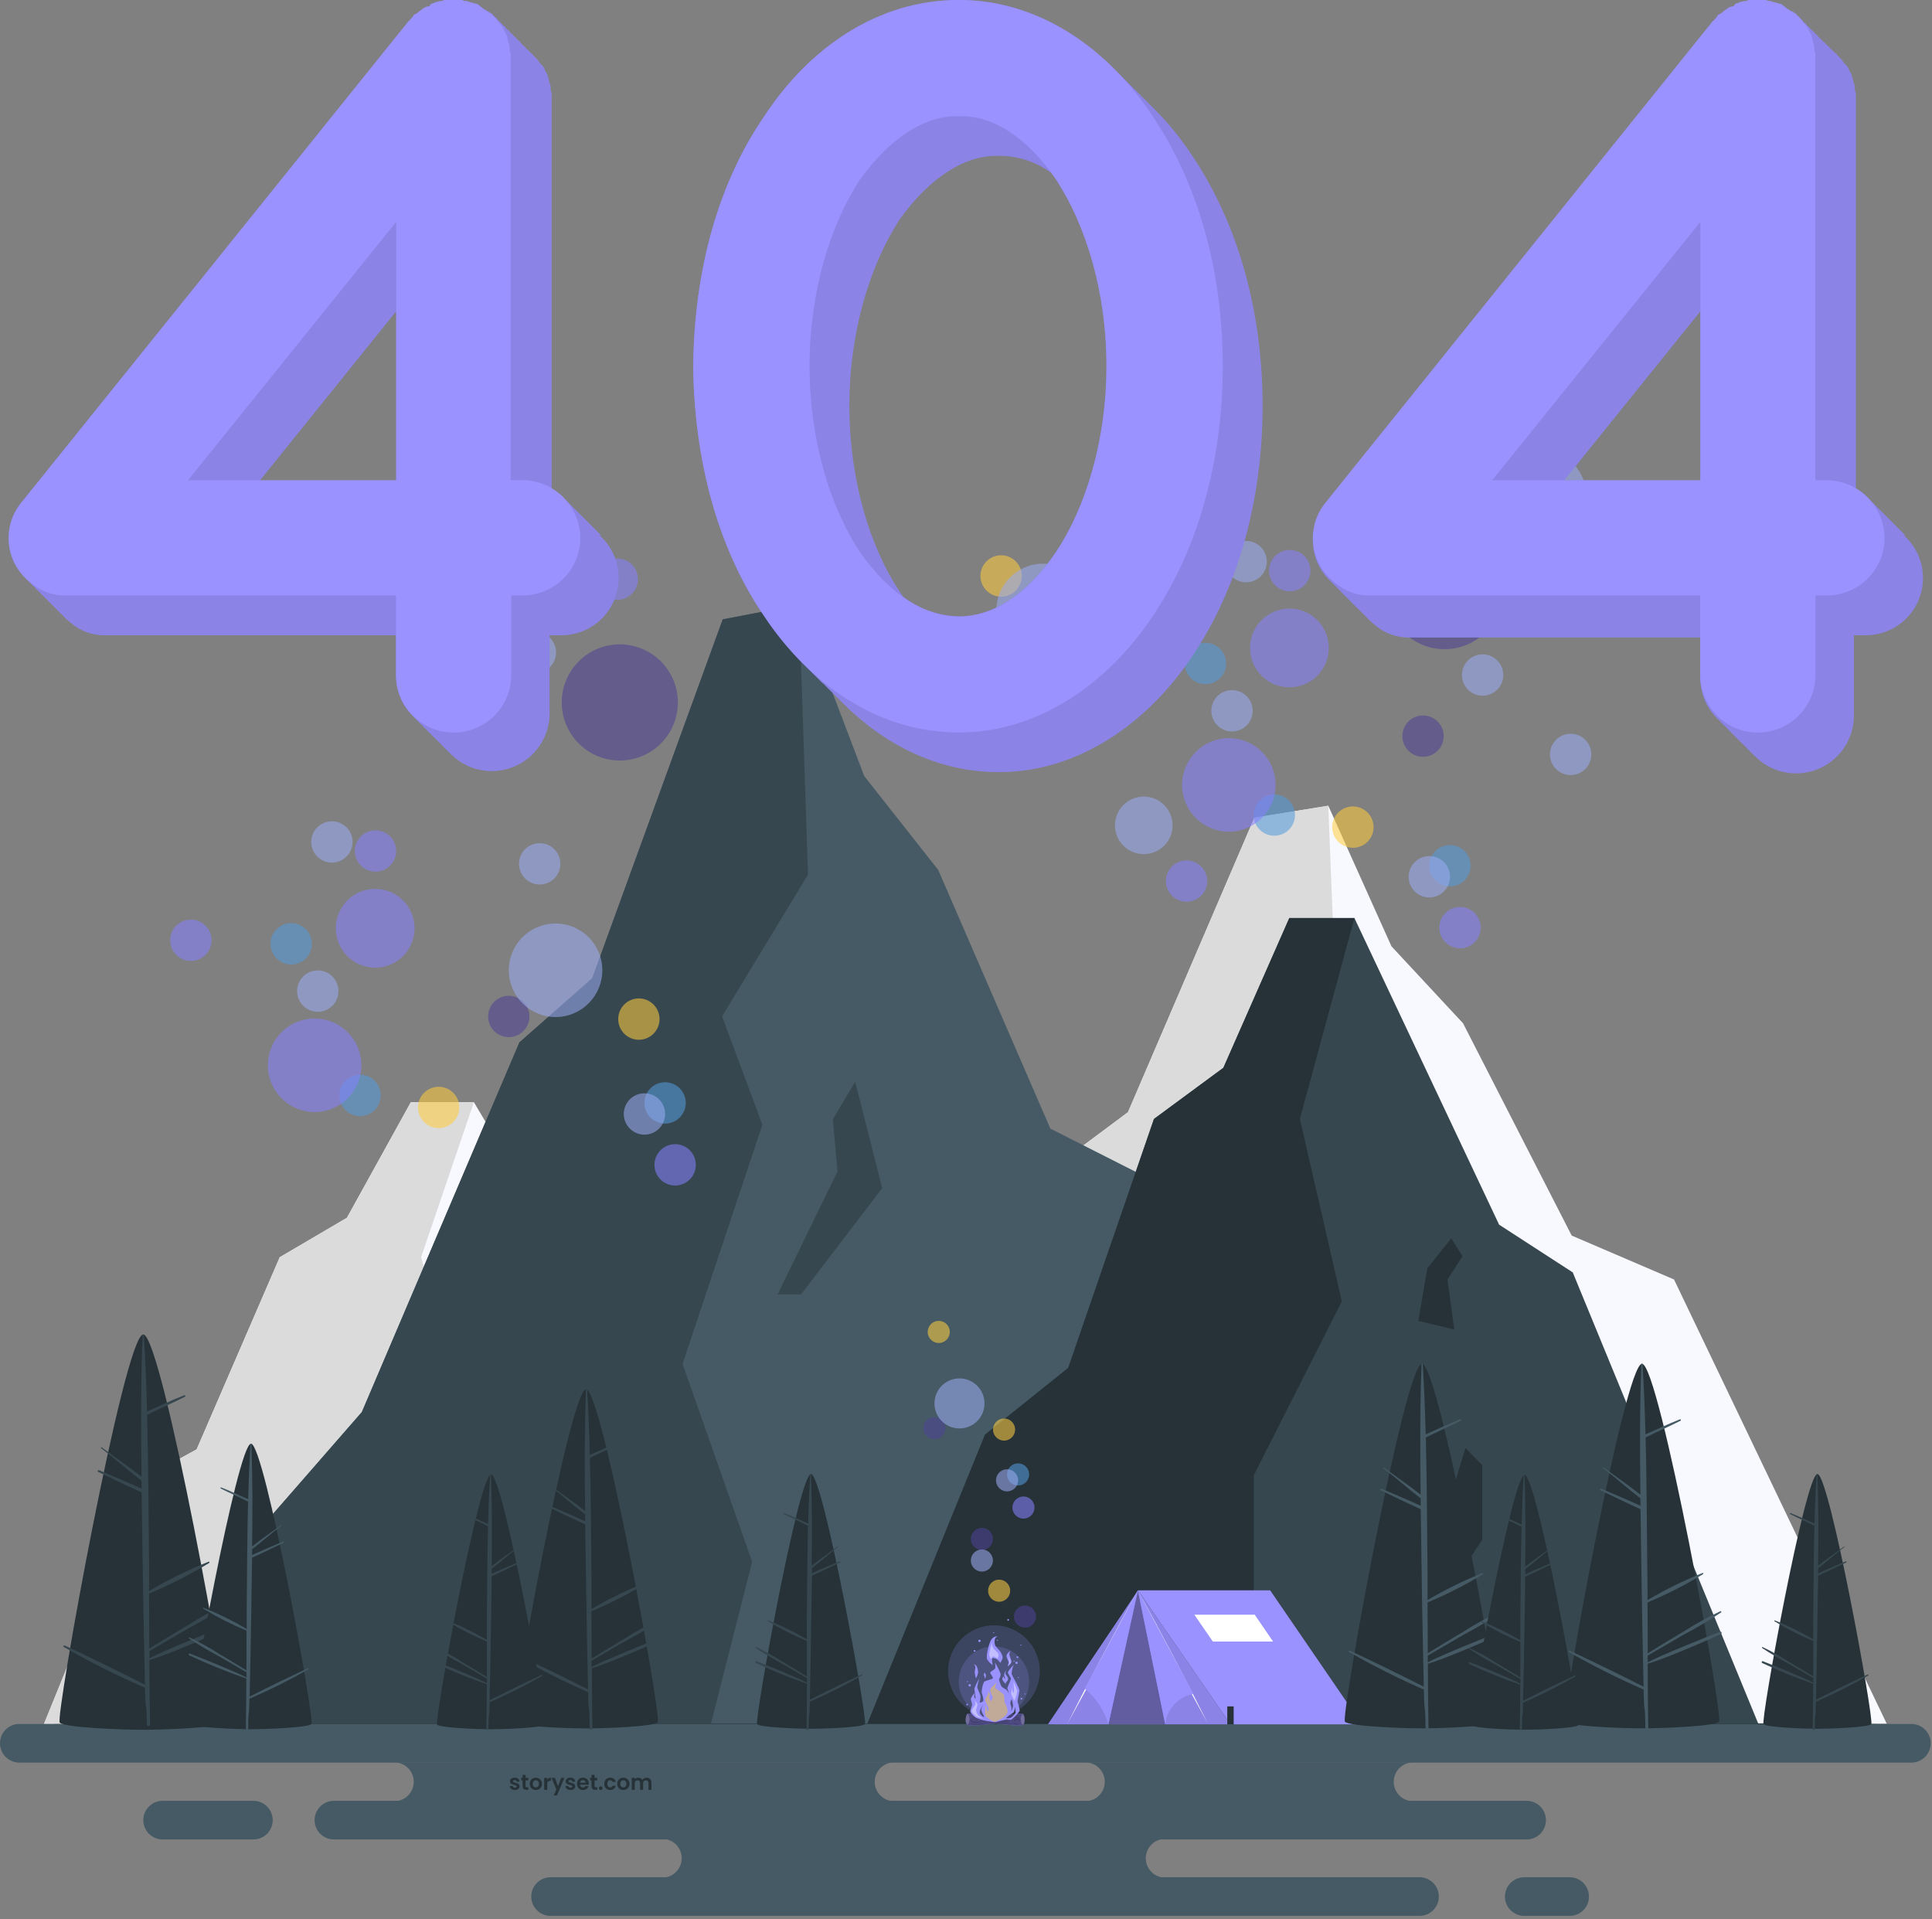 <svg width="448" height="445" viewBox="0 0 448 445" fill="none" xmlns="http://www.w3.org/2000/svg">
<rect x="0" y="0" width="448" height="445" fill="#808080" stroke="none"/>
<path d="M188.92 399.74H10.19L33.36 342.77L45.6 336.06L64.87 291.51L80.45 282.36L95.27 255.56H109.89L142.39 310.43L158.93 318.97L188.92 399.74Z" fill="#F8F8FF"/>
<path d="M10.19 399.74H87.28V355.28L107.06 324.16L97.64 291.51L109.89 255.56H95.27L80.45 282.36L64.87 291.51L45.6 336.06L33.36 342.77L10.19 399.74Z" fill="#DBDBDB"/>
<path d="M109.89 399.74L117.36 376.33L129.44 364.43L134.84 350.4L138.6 353.45V366.87L129.44 377.55V399.82L109.89 399.74Z" fill="#DBDBDB"/>
<path d="M124.25 327.65L126.25 318.26L131.64 312.87L134.16 316.07L130.8 320.26L132.31 329.19L124.25 327.65Z" fill="#DBDBDB"/>
<path d="M176.06 399.69H437.51L388.18 296.67L364.45 286.49L339.26 237.27L322.65 219.41L308.01 186.82L290.87 189.6L261.56 257.88L245.19 270.09L218.61 340.42L192.43 365.85L176.06 399.69Z" fill="#F8F8FF"/>
<path d="M308.01 186.82L310.02 238.16L290.72 265.13L299.77 285.76L281.85 331.26L297.47 368.9L288.22 399.69H176.06L192.43 365.85L218.61 340.42L245.19 270.09L261.56 257.88L290.87 189.6L308.01 186.82Z" fill="#DBDBDB"/>
<path d="M303.19 318.03L316.65 294.63L315.59 284.71L320.61 277.59L326.68 297.81L308.47 318.03H303.19Z" fill="#DBDBDB"/>
<path d="M10 399.73L63.46 399.48L116.92 399.4L223.85 399.23L330.78 399.39L384.24 399.48L437.7 399.73L384.24 399.97L330.78 400.06L223.85 400.23L116.92 400.06L63.46 399.97L10 399.73Z" fill="#263238"/>
<path d="M443.22 408.69H4.48C3.292 408.69 2.152 408.218 1.312 407.378C0.472 406.538 1.12117e-05 405.398 1.12117e-05 404.21C-0.001 403.621 0.114 403.038 0.338 402.494C0.563 401.95 0.893 401.455 1.309 401.039C1.726 400.623 2.22 400.293 2.764 400.068C3.308 399.844 3.891 399.729 4.48 399.73H443.22C444.408 399.73 445.548 400.202 446.388 401.042C447.228 401.882 447.7 403.022 447.7 404.21C447.697 405.397 447.225 406.535 446.385 407.375C445.545 408.214 444.407 408.687 443.22 408.69Z" fill="#455A64"/>
<path d="M354 417.55H77.43C74.956 417.55 72.95 419.556 72.95 422.03C72.95 424.504 74.956 426.51 77.43 426.51H354C356.474 426.51 358.48 424.504 358.48 422.03C358.48 419.556 356.474 417.55 354 417.55Z" fill="#455A64"/>
<path d="M329.16 444.23H127.67C127.081 444.231 126.498 444.116 125.954 443.892C125.41 443.667 124.916 443.337 124.499 442.921C124.083 442.504 123.753 442.01 123.528 441.466C123.304 440.922 123.189 440.339 123.19 439.75C123.19 438.562 123.662 437.422 124.502 436.582C125.342 435.742 126.482 435.27 127.67 435.27H329.16C329.748 435.27 330.331 435.386 330.874 435.611C331.418 435.836 331.912 436.166 332.328 436.582C332.744 436.998 333.074 437.492 333.299 438.036C333.524 438.579 333.64 439.162 333.64 439.75C333.641 440.339 333.526 440.922 333.302 441.466C333.077 442.01 332.747 442.504 332.331 442.921C331.915 443.337 331.42 443.667 330.876 443.892C330.332 444.116 329.749 444.231 329.16 444.23Z" fill="#455A64"/>
<path d="M58.76 417.55H37.71C35.236 417.55 33.23 419.556 33.23 422.03C33.23 424.504 35.236 426.51 37.71 426.51H58.76C61.234 426.51 63.24 424.504 63.24 422.03C63.24 419.556 61.234 417.55 58.76 417.55Z" fill="#455A64"/>
<path d="M363.98 444.23H353.45C352.862 444.23 352.279 444.114 351.736 443.889C351.192 443.664 350.698 443.334 350.282 442.918C349.866 442.502 349.536 442.008 349.311 441.464C349.086 440.921 348.97 440.338 348.97 439.75C348.973 438.563 349.445 437.425 350.285 436.585C351.125 435.745 352.263 435.273 353.45 435.27H363.98C365.167 435.273 366.305 435.745 367.145 436.585C367.984 437.425 368.457 438.563 368.46 439.75C368.46 440.338 368.344 440.921 368.119 441.464C367.894 442.008 367.564 442.502 367.148 442.918C366.732 443.334 366.238 443.664 365.694 443.889C365.151 444.114 364.568 444.23 363.98 444.23Z" fill="#455A64"/>
<path d="M207.33 417.64H91.44C92.633 417.64 93.778 417.166 94.622 416.322C95.466 415.478 95.94 414.333 95.94 413.14C95.94 411.947 95.466 410.802 94.622 409.958C93.778 409.114 92.633 408.64 91.44 408.64H207.33C206.137 408.64 204.992 409.114 204.148 409.958C203.304 410.802 202.83 411.947 202.83 413.14C202.83 414.333 203.304 415.478 204.148 416.322C204.992 417.166 206.137 417.64 207.33 417.64Z" fill="#455A64"/>
<path d="M327.68 417.64H251.68C252.873 417.64 254.018 417.166 254.862 416.322C255.706 415.478 256.18 414.333 256.18 413.14C256.18 411.947 255.706 410.802 254.862 409.958C254.018 409.114 252.873 408.64 251.68 408.64H327.68C326.487 408.64 325.342 409.114 324.498 409.958C323.654 410.802 323.18 411.947 323.18 413.14C323.18 414.333 323.654 415.478 324.498 416.322C325.342 417.166 326.487 417.64 327.68 417.64Z" fill="#455A64"/>
<path d="M270.19 435.37H153.58C154.773 435.37 155.918 434.896 156.762 434.052C157.606 433.208 158.08 432.063 158.08 430.87C158.08 429.677 157.606 428.532 156.762 427.688C155.918 426.844 154.773 426.37 153.58 426.37H270.19C268.997 426.37 267.852 426.844 267.008 427.688C266.164 428.532 265.69 429.677 265.69 430.87C265.69 432.063 266.164 433.208 267.008 434.052C267.852 434.896 268.997 435.37 270.19 435.37Z" fill="#455A64"/>
<path d="M39.98 399.65H318.99L268.06 274.09L243.56 261.69L217.56 201.71L200.4 179.94L185.29 140.22L167.59 143.61L137.33 226.82L120.44 241.7L83.91 327.41L56.88 358.4L39.98 399.65Z" fill="#455A64"/>
<path d="M185.29 140.22L187.36 202.79L167.44 235.65L176.78 260.8L158.28 316.25L174.41 362.13L164.86 399.65H39.98L56.88 358.4L83.91 327.41L120.44 241.7L137.33 226.82L167.59 143.61L185.29 140.22Z" fill="#37474F"/>
<path d="M180.31 300.13L194.21 271.61L193.12 259.52L198.3 250.84L204.57 275.49L185.76 300.13H180.31Z" fill="#37474F"/>
<path d="M407.72 399.67H201.13L228.41 332.64L247.7 317.17L267.59 259.45L283.68 247.59L298.97 212.87H314.07L347.62 283.96L364.7 295.03L407.72 399.67Z" fill="#37474F"/>
<path d="M201.13 399.67H290.73V342.07L311.15 301.75L301.42 259.45L314.07 212.87H298.97L283.68 247.59L267.59 259.45L247.7 317.17L228.41 332.64L201.13 399.67Z" fill="#263238"/>
<path d="M314.07 399.67L321.78 369.35L334.26 353.93L339.82 335.75L343.71 339.7V357.09L334.26 370.93V399.78L314.07 399.67Z" fill="#263238"/>
<path d="M328.89 306.27L330.96 294.1L336.52 287.12L339.13 291.27L335.65 296.69L337.22 308.27L328.89 306.27Z" fill="#263238"/>
<path d="M316.08 395.66H314.6V399.83H316.08V395.66Z" fill="#263238"/>
<path d="M244.47 395.66H242.99V399.83H244.47V395.66Z" fill="#263238"/>
<path d="M242.99 399.82L263.89 368.75L285.34 399.82H242.99Z" fill="#9A92FF"/>
<path opacity="0.1" d="M242.99 399.82L263.89 368.75L285.34 399.82H242.99Z" fill="black"/>
<path d="M263.89 368.75H294.53L315.82 399.82H285.34L263.89 368.75Z" fill="#9A92FF"/>
<path d="M276.95 374.4H290.95L295.21 380.62H281.24L276.95 374.4Z" fill="white"/>
<path opacity="0.3" d="M257.02 399.82H270.2L263.89 368.75L257.02 399.82Z" fill="black"/>
<path d="M286.07 395.66H284.59V399.83H286.07V395.66Z" fill="#263238"/>
<path d="M263.85 368.75C258.79 378.84 252.92 389.94 247.44 399.82C252.51 389.72 258.36 378.62 263.85 368.75Z" fill="white"/>
<path d="M263.85 368.75C269.28 378.57 275.07 389.61 280.09 399.65C274.66 389.82 268.86 378.79 263.85 368.75Z" fill="white"/>
<path d="M257.02 399.82C256.069 396.566 254.15 393.679 251.52 391.54L263.85 368.75L257.02 399.82Z" fill="#9A92FF"/>
<path d="M270.2 399.82L263.85 368.75L276.73 392.75C275.022 393.06 273.461 393.918 272.283 395.193C271.105 396.469 270.374 398.093 270.2 399.82Z" fill="#9A92FF"/>
<path d="M52.53 399.42C51.39 400.57 38.03 401.08 33.17 401.08C28.31 401.08 14.95 400.57 13.85 399.42C12.75 398.27 28.85 309.42 33.22 309.42C37.59 309.42 53.68 398.27 52.53 399.42Z" fill="#263238"/>
<path d="M52.85 376.79C49.55 378.05 37.32 383.03 34.68 384.48C34.68 383.92 34.68 383.37 34.68 382.81C37.63 381.07 40.6 379.36 43.55 377.63C46.813 375.926 49.981 374.047 53.04 372C53.18 371.89 53.1 371.6 52.9 371.68C49.677 373.187 46.56 374.911 43.57 376.84C40.57 378.6 37.57 380.42 34.62 382.25C34.62 377.99 34.603 373.733 34.57 369.48C39.391 367.48 44.051 365.113 48.51 362.4C48.66 362.31 48.51 362.03 48.38 362.1C43.608 364.018 38.988 366.294 34.56 368.91C34.56 366.7 34.56 364.48 34.56 362.27C34.43 350.87 34.41 339.47 34.12 328.07C37.02 326.61 40.01 325.32 42.91 323.85C43.1 323.75 42.91 323.42 42.76 323.5C39.82 324.64 36.99 326.01 34.1 327.27C33.94 321.39 33.72 315.52 33.36 309.64C33.36 309.6 33.344 309.562 33.316 309.534C33.288 309.506 33.25 309.49 33.21 309.49C33.17 309.49 33.132 309.506 33.104 309.534C33.076 309.562 33.06 309.6 33.06 309.64C32.65 320.56 32.68 331.49 32.82 342.42C29.82 340.02 26.61 337.9 23.56 335.57C23.44 335.48 23.32 335.68 23.44 335.77C26.64 338.2 29.63 340.9 32.83 343.32V345.17C29.57 343.68 26.26 342.3 22.97 340.89C22.71 340.78 22.48 341.15 22.75 341.27C26.1 342.88 29.44 344.52 32.84 346.04C32.91 351.45 33.01 356.86 33.08 362.27C33.2 371.72 33.41 381.17 33.61 390.62C27.463 387.513 21.27 384.487 15.03 381.54C14.79 381.43 14.58 381.76 14.82 381.9C20.912 385.384 27.187 388.535 33.62 391.34C33.79 399.19 33.95 392.05 34.05 399.9C34.065 399.989 34.11 400.07 34.179 400.128C34.248 400.187 34.335 400.219 34.425 400.219C34.515 400.219 34.602 400.187 34.671 400.128C34.74 400.07 34.785 399.989 34.8 399.9C34.69 389.9 34.67 394.9 34.64 384.9C37.88 384.1 50.13 378.85 53.04 377.41C53.33 377.19 53.12 376.67 52.85 376.79Z" fill="#37474F"/>
<path d="M152.52 399.35C151.52 400.35 140.07 400.77 135.9 400.77C131.73 400.77 120.26 400.33 119.28 399.35C118.3 398.37 132.18 322.15 135.9 322.15C139.62 322.15 153.5 398.36 152.52 399.35Z" fill="#263238"/>
<path d="M152.75 379.93C149.92 381.01 139.42 385.28 137.16 386.53C137.16 386.05 137.16 385.53 137.16 385.09C139.69 383.6 142.23 382.09 144.77 380.65C147.586 379.177 150.321 377.551 152.96 375.78C153.09 375.69 153.02 375.44 152.85 375.51C150.086 376.804 147.413 378.284 144.85 379.94C142.27 381.45 139.72 383.01 137.18 384.58C137.18 380.93 137.18 377.27 137.13 373.58C141.281 371.867 145.294 369.835 149.13 367.5C149.26 367.43 149.13 367.18 149.02 367.25C144.929 368.897 140.968 370.849 137.17 373.09C137.17 371.19 137.17 369.29 137.17 367.39C137.06 357.61 137.04 347.82 136.79 338.04C139.28 336.79 141.85 335.68 144.33 334.42C144.5 334.34 144.33 334.05 144.21 334.12C141.68 335.12 139.21 336.27 136.77 337.36C136.64 332.36 136.45 327.27 136.14 322.23C136.14 322.196 136.126 322.162 136.102 322.138C136.078 322.114 136.044 322.1 136.01 322.1C135.976 322.1 135.942 322.114 135.918 322.138C135.894 322.162 135.88 322.196 135.88 322.23C135.53 331.6 135.56 340.98 135.68 350.35C133.1 348.3 130.35 346.48 127.73 344.48C127.63 344.4 127.53 344.58 127.63 344.65C130.37 346.74 132.94 349.05 135.69 351.13C135.69 351.66 135.69 352.19 135.69 352.72C132.89 351.44 130.06 350.25 127.23 349.04C127.01 348.95 126.81 349.27 127.04 349.37C129.92 350.76 132.78 352.16 135.7 353.46C135.76 358.11 135.84 362.75 135.9 367.39C136.01 375.5 136.19 383.61 136.36 391.72C131.08 389.053 125.767 386.457 120.42 383.93C120.21 383.84 120.03 384.12 120.24 384.24C125.464 387.234 130.849 389.938 136.37 392.34C136.52 399.08 136.66 393.99 136.74 400.73C136.74 400.815 136.774 400.896 136.834 400.956C136.894 401.016 136.975 401.05 137.06 401.05C137.145 401.05 137.226 401.016 137.286 400.956C137.346 400.896 137.38 400.815 137.38 400.73C137.28 392.14 137.27 395.37 137.25 386.78C140.03 386.09 150.54 381.59 153.04 380.35C153.2 380.27 153.02 379.82 152.75 379.93Z" fill="#37474F"/>
<path d="M44.21 399.75C45.04 400.58 54.69 400.95 58.21 400.95C61.73 400.95 71.38 400.58 72.21 399.75C73.04 398.92 61.35 334.75 58.21 334.75C55.07 334.75 43.38 398.92 44.21 399.75Z" fill="#263238"/>
<path d="M44.01 383.39C46.4 384.3 55.24 387.9 57.15 388.95V387.75C55.02 386.49 52.88 385.25 50.74 384.01C48.371 382.762 46.068 381.394 43.84 379.91C43.74 379.83 43.84 379.61 43.94 379.67C46.27 380.763 48.525 382.009 50.69 383.4C52.86 384.68 55.01 385.99 57.15 387.31C57.15 384.24 57.15 381.16 57.15 378.09C53.684 376.647 50.331 374.945 47.12 373C47.01 372.93 47.12 372.73 47.21 372.78C50.662 374.166 54.005 375.811 57.21 377.7C57.21 376.1 57.21 374.5 57.21 372.9C57.3 364.67 57.31 356.42 57.52 348.19C55.43 347.13 53.27 346.19 51.18 345.14C51.04 345.07 51.18 344.83 51.28 344.88C53.41 345.71 55.45 346.7 57.54 347.61C57.653 343.363 57.83 339.117 58.07 334.87C58.07 334.841 58.082 334.813 58.102 334.792C58.123 334.772 58.151 334.76 58.18 334.76C58.209 334.76 58.237 334.772 58.258 334.792C58.278 334.813 58.29 334.841 58.29 334.87C58.59 342.76 58.56 350.66 58.46 358.56C60.63 356.82 62.95 355.29 65.16 353.61C65.24 353.54 65.33 353.69 65.24 353.75C62.93 355.51 60.77 357.46 58.46 359.21C58.46 359.66 58.46 360.1 58.46 360.55C60.81 359.47 63.2 358.47 65.58 357.45C65.77 357.37 65.93 357.64 65.74 357.73C63.32 358.89 60.9 360.08 58.45 361.17C58.39 365.08 58.33 369 58.28 372.9C58.19 379.73 58.04 386.56 57.89 393.39C62.33 391.14 66.82 388.95 71.32 386.83C71.49 386.75 71.64 386.99 71.47 387.09C67.058 389.602 62.511 391.869 57.85 393.88C57.73 399.56 57.61 395.14 57.54 400.82C57.528 400.881 57.495 400.937 57.447 400.977C57.398 401.017 57.338 401.038 57.275 401.038C57.212 401.038 57.152 401.017 57.103 400.977C57.055 400.937 57.022 400.881 57.01 400.82C57.08 393.58 57.1 396.43 57.12 389.2C52.602 387.638 48.172 385.832 43.85 383.79C43.63 383.68 43.78 383.31 44.01 383.39Z" fill="#455A64"/>
<path d="M398.62 399.22C397.56 400.28 385.23 400.75 380.75 400.75C376.27 400.75 363.93 400.28 362.87 399.22C361.81 398.16 376.75 316.22 380.75 316.22C384.75 316.22 399.68 398.16 398.62 399.22Z" fill="#263238"/>
<path d="M398.85 378.33C395.85 379.49 384.52 384.09 382.08 385.43C382.08 384.92 382.08 384.43 382.08 383.89L390.27 379.11C393.299 377.526 396.24 375.781 399.08 373.88C399.21 373.78 399.14 373.51 398.95 373.58C395.976 374.977 393.096 376.567 390.33 378.34C387.56 379.97 384.82 381.65 382.08 383.34C382.08 379.41 382.08 375.48 382.03 371.55C386.482 369.702 390.785 367.512 394.9 365C395.04 364.91 394.95 364.65 394.79 364.72C390.388 366.489 386.126 368.589 382.04 371C382.04 369 382.04 366.92 381.99 364.88C381.88 354.36 381.86 343.88 381.59 333.31C384.27 331.96 387.03 330.77 389.7 329.42C389.87 329.33 389.7 329.02 389.56 329.09C386.85 330.15 384.24 331.41 381.56 332.58C381.42 327.15 381.21 321.73 380.88 316.31C380.88 316.273 380.865 316.237 380.839 316.211C380.813 316.185 380.777 316.17 380.74 316.17C380.703 316.17 380.667 316.185 380.641 316.211C380.615 316.237 380.6 316.273 380.6 316.31C380.22 326.39 380.26 336.47 380.38 346.55C377.61 344.34 374.65 342.38 371.83 340.24C371.72 340.15 371.62 340.34 371.73 340.42C374.67 342.67 377.43 345.15 380.39 347.42C380.39 347.99 380.39 348.56 380.39 349.13C377.39 347.76 374.34 346.48 371.3 345.18C371.06 345.07 370.85 345.41 371.09 345.53C374.19 347.01 377.27 348.53 380.41 349.93C380.483 354.923 380.557 359.923 380.63 364.93C380.74 373.65 380.93 382.37 381.12 391.09C375.44 388.217 369.723 385.423 363.97 382.71C363.75 382.61 363.56 382.92 363.78 383.04C369.402 386.256 375.194 389.167 381.13 391.76C381.29 399 381.44 393.53 381.53 400.76C381.53 400.85 381.566 400.937 381.63 401C381.693 401.064 381.78 401.1 381.87 401.1C381.96 401.1 382.047 401.064 382.11 401C382.174 400.937 382.21 400.85 382.21 400.76C382.11 391.52 382.1 394.99 382.07 385.76C385.07 385.02 396.37 380.18 399.07 378.86C399.36 378.7 399.16 378.22 398.85 378.33Z" fill="#455A64"/>
<path d="M347.62 399.22C346.56 400.28 334.23 400.75 329.74 400.75C325.25 400.75 312.93 400.28 311.87 399.22C310.81 398.16 325.74 316.22 329.74 316.22C333.74 316.22 348.67 398.16 347.62 399.22Z" fill="#263238"/>
<path d="M347.85 378.33C344.85 379.49 333.52 384.09 331.08 385.43V383.89C333.8 382.29 336.527 380.697 339.26 379.11C342.289 377.526 345.23 375.781 348.07 373.88C348.2 373.78 348.13 373.51 347.95 373.58C344.975 374.975 342.095 376.565 339.33 378.34C336.55 379.97 333.81 381.65 331.07 383.34C331.07 379.41 331.07 375.48 331.02 371.55C335.475 369.7 339.781 367.51 343.9 365C344.04 364.91 343.9 364.65 343.78 364.72C339.379 366.491 335.117 368.591 331.03 371C331.03 368.96 331.03 366.92 331.03 364.88C330.91 354.36 330.89 343.88 330.63 333.31C333.3 331.96 336.06 330.77 338.73 329.42C338.91 329.33 338.79 329.02 338.6 329.09C335.88 330.15 333.27 331.41 330.6 332.58C330.45 327.15 330.24 321.73 329.91 316.31C329.91 316.273 329.895 316.237 329.869 316.211C329.843 316.185 329.807 316.17 329.77 316.17C329.733 316.17 329.697 316.185 329.671 316.211C329.645 316.237 329.63 316.273 329.63 316.31C329.26 326.39 329.29 336.47 329.42 346.55C326.64 344.34 323.69 342.38 320.87 340.24C320.76 340.15 320.65 340.34 320.76 340.42C323.71 342.67 326.47 345.15 329.43 347.42C329.43 347.99 329.43 348.56 329.43 349.13C326.43 347.76 323.37 346.48 320.33 345.18C320.1 345.07 319.88 345.41 320.13 345.53C323.22 347.01 326.31 348.53 329.44 349.93C329.51 354.93 329.6 359.93 329.66 364.93C329.77 373.65 329.97 382.37 330.15 391.09C324.477 388.217 318.76 385.423 313 382.71C312.78 382.61 312.59 382.92 312.81 383.04C318.436 386.256 324.231 389.167 330.17 391.76C330.32 399 330.47 393.53 330.56 400.76C330.574 400.841 330.616 400.915 330.679 400.969C330.742 401.022 330.822 401.051 330.905 401.051C330.988 401.051 331.068 401.022 331.131 400.969C331.194 400.915 331.236 400.841 331.25 400.76C331.15 391.52 331.13 394.99 331.1 385.76C334.1 385.02 345.4 380.18 348.1 378.86C348.35 378.7 348.16 378.22 347.85 378.33Z" fill="#455A64"/>
<path d="M341.04 400C341.78 400.74 350.4 401.07 353.53 401.07C356.66 401.07 365.29 400.74 366.03 400C366.77 399.26 356.33 342 353.53 342C350.73 342 340.3 399.27 341.04 400Z" fill="#263238"/>
<path d="M340.85 385.41C342.98 386.22 350.85 389.41 352.57 390.41V389.33C350.67 388.21 348.76 387.11 346.85 386C344.738 384.887 342.686 383.665 340.7 382.34C340.6 382.27 340.7 382.08 340.78 382.13C342.851 383.107 344.855 384.219 346.78 385.46C348.72 386.6 350.63 387.77 352.55 388.95C352.55 386.2 352.55 383.46 352.55 380.71C349.437 379.421 346.428 377.893 343.55 376.14C343.45 376.09 343.55 375.9 343.63 375.95C346.706 377.189 349.684 378.656 352.54 380.34V376.06C352.62 368.71 352.64 361.35 352.82 354C350.95 353.06 349.03 352.23 347.16 351.28C347.04 351.22 347.16 351 347.25 351.05C349.15 351.79 350.98 352.67 352.84 353.49C352.94 349.7 353.08 345.91 353.32 342.12C353.327 342.1 353.339 342.083 353.356 342.07C353.373 342.058 353.394 342.051 353.415 342.051C353.436 342.051 353.457 342.058 353.474 342.07C353.491 342.083 353.503 342.1 353.51 342.12C353.77 349.12 353.75 356.21 353.66 363.26C355.6 361.71 357.66 360.34 359.66 358.84C359.73 358.78 359.81 358.91 359.73 358.97C357.67 360.54 355.73 362.28 353.68 363.84C353.68 364.24 353.68 364.64 353.68 365.03C355.78 364.03 357.91 363.18 360.04 362.27C360.2 362.2 360.35 362.44 360.18 362.52C358.02 363.52 355.86 364.61 353.67 365.59C353.67 369.08 353.56 372.59 353.52 376.06C353.44 382.16 353.31 388.25 353.17 394.34C357.17 392.34 361.17 390.34 365.17 388.49C365.32 388.42 365.46 388.64 365.3 388.72C361.376 390.972 357.329 393.005 353.18 394.81C353.07 399.88 352.96 395.81 352.9 400.89C352.9 400.954 352.875 401.015 352.83 401.06C352.785 401.105 352.724 401.13 352.66 401.13C352.596 401.13 352.535 401.105 352.49 401.06C352.445 401.015 352.42 400.954 352.42 400.89C352.49 394.43 352.5 397.09 352.52 390.63C348.48 389.234 344.517 387.621 340.65 385.8C340.53 385.67 340.66 385.33 340.85 385.41Z" fill="#37474F"/>
<path d="M101.37 399.89C102.11 400.63 110.73 400.96 113.87 400.96C117.01 400.96 125.62 400.63 126.36 399.89C127.1 399.15 116.66 341.89 113.87 341.89C111.08 341.89 100.63 399.15 101.37 399.89Z" fill="#263238"/>
<path d="M101.2 385.3C103.33 386.11 111.2 389.3 112.92 390.3C112.92 389.94 112.92 389.58 112.92 389.22L107.2 385.88C105.082 384.773 103.025 383.551 101.04 382.22C100.95 382.15 101.04 381.96 101.13 382.02C103.203 382.989 105.208 384.098 107.13 385.34C109.07 386.48 110.99 387.65 112.9 388.83C112.9 386.09 112.9 383.34 112.9 380.6C109.789 379.307 106.78 377.779 103.9 376.03C103.8 375.97 103.9 375.79 103.98 375.84C107.056 377.079 110.034 378.546 112.89 380.23C112.89 378.8 112.89 377.37 112.89 375.95C112.96 368.6 112.98 361.24 113.17 353.89C111.3 352.89 109.37 352.11 107.5 351.16C107.38 351.1 107.5 350.89 107.59 350.94C109.49 351.68 111.32 352.56 113.18 353.38C113.28 349.58 113.43 345.79 113.66 342.01C113.655 341.995 113.654 341.979 113.656 341.963C113.659 341.948 113.665 341.933 113.674 341.92C113.683 341.907 113.695 341.897 113.71 341.89C113.724 341.883 113.739 341.879 113.755 341.879C113.771 341.879 113.786 341.883 113.8 341.89C113.815 341.897 113.827 341.907 113.836 341.92C113.845 341.933 113.851 341.948 113.854 341.963C113.856 341.979 113.855 341.995 113.85 342.01C114.12 349.01 114.09 356.09 114.01 363.14C115.94 361.59 118.01 360.23 120.01 358.73C120.09 358.67 120.16 358.8 120.08 358.85C118.02 360.42 116.08 362.16 114.03 363.73C114.03 364.12 114.03 364.52 114.03 364.92C116.13 363.92 118.26 363.07 120.39 362.16C120.55 362.08 120.7 362.32 120.53 362.4C118.37 363.4 116.21 364.5 114.02 365.48L113.87 375.95C113.79 382.04 113.66 388.13 113.53 394.23C117.49 392.23 121.49 390.28 125.53 388.38C125.68 388.3 125.82 388.52 125.67 388.61C121.737 390.852 117.688 392.885 113.54 394.7C113.43 399.76 113.32 395.82 113.26 400.89C113.26 400.954 113.235 401.015 113.19 401.06C113.145 401.105 113.084 401.13 113.02 401.13C112.956 401.13 112.895 401.105 112.85 401.06C112.805 401.015 112.78 400.954 112.78 400.89C112.85 394.43 112.86 396.97 112.88 390.51C108.84 389.117 104.878 387.508 101.01 385.69C100.85 385.55 101 385.22 101.2 385.3Z" fill="#37474F"/>
<path d="M175.57 399.78C176.31 400.52 184.93 400.85 188.06 400.85C191.19 400.85 199.82 400.52 200.56 399.78C201.3 399.04 190.86 341.78 188.06 341.78C185.26 341.78 174.85 399 175.57 399.78Z" fill="#263238"/>
<path d="M175.4 385.18C177.53 385.99 185.4 389.18 187.12 390.18V389.1C185.22 387.98 183.31 386.88 181.4 385.77C179.49 384.66 177.16 383.51 175.25 382.11C175.15 382.04 175.25 381.85 175.33 381.9C177.401 382.877 179.405 383.989 181.33 385.23C183.27 386.37 185.18 387.54 187.1 388.72C187.1 385.97 187.1 383.23 187.1 380.48C183.987 379.191 180.978 377.663 178.1 375.91C178 375.85 178.1 375.67 178.18 375.72C181.256 376.959 184.234 378.426 187.09 380.11V375.83C187.17 368.48 187.19 361.12 187.37 353.77C185.5 352.83 183.58 352 181.71 351.05C181.59 350.99 181.71 350.77 181.8 350.82C183.7 351.56 185.53 352.44 187.39 353.26C187.49 349.47 187.64 345.68 187.87 341.89C187.877 341.87 187.889 341.853 187.906 341.84C187.923 341.828 187.944 341.821 187.965 341.821C187.986 341.821 188.007 341.828 188.024 341.84C188.041 341.853 188.053 341.87 188.06 341.89C188.32 348.89 188.3 355.98 188.21 363.03C190.15 361.48 192.21 360.11 194.21 358.61C194.29 358.55 194.36 358.68 194.28 358.74C192.22 360.31 190.28 362.05 188.28 363.61C188.28 364.01 188.28 364.41 188.28 364.8C190.38 363.8 192.51 362.95 194.64 362.04C194.8 361.97 194.95 362.21 194.78 362.29C192.62 363.29 190.46 364.38 188.27 365.36C188.22 368.85 188.16 372.36 188.12 375.83C188.04 381.93 187.91 388.02 187.78 394.11C191.78 392.11 195.78 390.11 199.78 388.26C199.93 388.19 200.07 388.4 199.91 388.49C195.983 390.738 191.937 392.771 187.79 394.58C187.68 399.65 187.57 395.82 187.51 400.89C187.51 400.954 187.485 401.015 187.44 401.06C187.395 401.105 187.334 401.13 187.27 401.13C187.206 401.13 187.145 401.105 187.1 401.06C187.055 401.015 187.03 400.954 187.03 400.89C187.1 394.43 187.11 396.89 187.13 390.4C183.09 389.004 179.127 387.391 175.26 385.57C175.06 385.44 175.19 385.1 175.4 385.18Z" fill="#37474F"/>
<path d="M408.94 399.78C409.68 400.52 418.3 400.85 421.43 400.85C424.56 400.85 433.18 400.52 433.92 399.78C434.66 399.04 424.22 341.78 421.43 341.78C418.64 341.78 408.2 399 408.94 399.78Z" fill="#263238"/>
<path d="M408.77 385.18C410.89 385.99 418.77 389.18 420.49 390.18V389.1C418.59 387.98 416.68 386.88 414.77 385.77C412.656 384.655 410.6 383.434 408.61 382.11C408.52 382.04 408.61 381.85 408.7 381.9C410.772 382.874 412.777 383.987 414.7 385.23C416.64 386.37 418.56 387.54 420.47 388.72C420.47 385.97 420.47 383.23 420.47 380.48C417.355 379.195 414.346 377.667 411.47 375.91C411.37 375.85 411.47 375.67 411.55 375.72C414.626 376.959 417.604 378.426 420.46 380.11C420.46 378.69 420.46 377.26 420.46 375.83C420.54 368.48 420.55 361.12 420.74 353.77C418.87 352.83 416.94 352 415.07 351.05C414.95 350.99 415.07 350.77 415.17 350.82C417.07 351.56 418.89 352.44 420.75 353.26C420.86 349.47 421 345.68 421.23 341.89C421.23 341.864 421.241 341.838 421.259 341.819C421.278 341.801 421.304 341.79 421.33 341.79C421.357 341.79 421.382 341.801 421.401 341.819C421.419 341.838 421.43 341.864 421.43 341.89C421.69 348.89 421.67 355.98 421.58 363.03C423.52 361.48 425.58 360.11 427.58 358.61C427.66 358.55 427.73 358.68 427.66 358.74C425.6 360.31 423.66 362.05 421.6 363.61C421.6 364.01 421.6 364.41 421.6 364.8C423.7 363.8 425.83 362.95 427.95 362.04C428.12 361.97 428.27 362.21 428.1 362.29C425.93 363.29 423.78 364.38 421.59 365.36C421.54 368.85 421.48 372.36 421.43 375.83C421.36 381.93 421.22 388.02 421.09 394.11C425.09 392.11 429.09 390.11 433.09 388.26C433.121 388.243 433.157 388.238 433.19 388.248C433.224 388.257 433.253 388.28 433.27 388.31C433.287 388.341 433.292 388.377 433.282 388.41C433.273 388.444 433.251 388.473 433.22 388.49C429.29 390.738 425.241 392.771 421.09 394.58C420.98 399.65 420.88 395.82 420.81 400.89C420.81 401.19 420.33 401.19 420.34 400.89C420.41 394.43 420.42 396.89 420.44 390.4C416.398 389.007 412.436 387.395 408.57 385.57C408.42 385.44 408.56 385.1 408.77 385.18Z" fill="#37474F"/>
<path opacity="0.2" d="M230.48 398.12C236.351 398.12 241.11 393.361 241.11 387.49C241.11 381.619 236.351 376.86 230.48 376.86C224.609 376.86 219.85 381.619 219.85 387.49C219.85 393.361 224.609 398.12 230.48 398.12Z" fill="#9A92FF"/>
<path opacity="0.2" d="M230.48 398.07C234.987 398.07 238.64 394.417 238.64 389.91C238.64 385.403 234.987 381.75 230.48 381.75C225.973 381.75 222.32 385.403 222.32 389.91C222.32 394.417 225.973 398.07 230.48 398.07Z" fill="#9A92FF"/>
<path d="M231.21 398.05C231.21 398.05 224.72 397.1 224.34 397.35C223.96 397.6 223.59 399.49 224.34 399.95C225.09 400.41 231.06 399.58 231.06 399.58C231.26 399.383 231.385 399.122 231.412 398.842C231.44 398.563 231.368 398.282 231.21 398.05Z" fill="#9A92FF"/>
<path opacity="0.49" d="M231.21 398.05C231.21 398.05 224.72 397.1 224.34 397.35C223.96 397.6 223.59 399.49 224.34 399.95C225.09 400.41 231.06 399.58 231.06 399.58C231.26 399.383 231.385 399.122 231.412 398.842C231.44 398.563 231.368 398.282 231.21 398.05Z" fill="black"/>
<path opacity="0.2" d="M224.37 397.43C224.56 397.38 224.88 398.03 224.81 398.75C224.74 399.47 224.48 399.9 224.37 399.89C224.26 399.88 223.9 399.47 223.96 398.58C224.01 397.94 224.2 397.46 224.37 397.43Z" fill="white"/>
<g opacity="0.2">
<path d="M225.05 397.61C225.423 397.585 225.797 397.585 226.17 397.61L226.73 397.66L227.01 397.71C227.098 397.739 227.188 397.76 227.28 397.77C227.641 397.83 228.005 397.87 228.37 397.89L229.49 397.99C229.117 398.01 228.743 398.01 228.37 397.99C227.992 397.993 227.614 397.966 227.24 397.91C227.148 397.897 227.057 397.874 226.97 397.84L226.7 397.79L226.16 397.71L225.05 397.61Z" fill="black"/>
<path d="M225.78 398L226.57 398.13C226.83 398.18 227.09 398.24 227.34 398.27C227.6 398.285 227.86 398.285 228.12 398.27H228.91C228.653 398.339 228.393 398.392 228.13 398.43C227.861 398.46 227.589 398.46 227.32 398.43C227.057 398.386 226.796 398.326 226.54 398.25C226.281 398.186 226.027 398.102 225.78 398Z" fill="black"/>
<path d="M228.97 398.56C229.311 398.308 229.717 398.159 230.14 398.13C230.356 398.117 230.572 398.155 230.77 398.24C230.88 398.28 230.979 398.345 231.06 398.43C231.103 398.476 231.137 398.531 231.16 398.59C231.166 398.613 231.166 398.637 231.16 398.66C231.145 398.69 231.125 398.717 231.1 398.74C230.942 398.904 230.735 399.013 230.51 399.05C230.399 399.08 230.281 399.08 230.17 399.05L229.85 399C229.76 398.93 229.66 398.88 229.61 398.75C229.6 398.731 229.595 398.711 229.595 398.69C229.595 398.669 229.6 398.649 229.61 398.63C229.618 398.613 229.629 398.599 229.643 398.586C229.656 398.574 229.673 398.565 229.69 398.56H229.85C229.956 398.545 230.064 398.545 230.17 398.56C230.274 398.567 230.374 398.602 230.46 398.66C230.269 398.595 230.061 398.595 229.87 398.66H229.73C229.73 398.66 229.73 398.66 229.73 398.72C229.73 398.78 229.85 398.84 229.93 398.88C230.016 398.925 230.107 398.962 230.2 398.99C230.288 399.015 230.382 399.015 230.47 398.99C230.656 398.948 230.826 398.855 230.96 398.72C230.945 398.687 230.925 398.657 230.9 398.63C230.836 398.56 230.758 398.505 230.67 398.47C230.493 398.395 230.303 398.354 230.11 398.35C229.907 398.347 229.705 398.374 229.51 398.43C229.327 398.458 229.146 398.501 228.97 398.56Z" fill="black"/>
<path d="M231.13 399.19C230.877 399.323 230.603 399.411 230.32 399.45C230.177 399.465 230.033 399.465 229.89 399.45C229.743 399.429 229.599 399.392 229.46 399.34C229.2 399.239 228.949 399.115 228.71 398.97C228.464 398.844 228.201 398.754 227.93 398.7C228.215 398.679 228.5 398.731 228.76 398.85C229.03 398.95 229.27 399.08 229.52 399.17C229.772 399.266 230.041 399.31 230.31 399.3C230.586 399.292 230.861 399.255 231.13 399.19Z" fill="black"/>
<path d="M224.85 399.74H225.85C226.183 399.761 226.517 399.761 226.85 399.74C227.18 399.681 227.516 399.661 227.85 399.68C228.18 399.68 228.51 399.74 228.85 399.79H227.85C227.515 399.793 227.18 399.823 226.85 399.88C226.518 399.918 226.182 399.918 225.85 399.88C225.514 399.853 225.18 399.807 224.85 399.74Z" fill="black"/>
<path d="M229.31 399.53L228.48 399.33L228.06 399.25C227.928 399.225 227.792 399.225 227.66 399.25L226.82 399.42L226.39 399.47C226.241 399.494 226.089 399.494 225.94 399.47C225.798 399.439 225.657 399.399 225.52 399.35C225.371 399.299 225.235 399.217 225.12 399.11C225.094 399.07 225.074 399.026 225.06 398.98C225.04 398.929 225.04 398.871 225.06 398.82C225.106 398.741 225.182 398.684 225.27 398.66C225.411 398.609 225.56 398.582 225.71 398.58C225.857 398.57 226.004 398.57 226.15 398.58C226.3 398.598 226.443 398.649 226.57 398.73C226.591 398.741 226.608 398.757 226.622 398.776C226.636 398.795 226.646 398.817 226.65 398.84C226.65 398.91 226.58 398.93 226.55 398.95H226.34C226.197 398.965 226.053 398.965 225.91 398.95L226.33 398.9C226.45 398.9 226.67 398.81 226.52 398.75C226.4 398.686 226.266 398.651 226.13 398.65C225.994 398.635 225.856 398.635 225.72 398.65C225.584 398.66 225.45 398.687 225.32 398.73C225.27 398.73 225.22 398.79 225.21 398.82C225.198 398.836 225.191 398.855 225.191 398.875C225.191 398.895 225.198 398.914 225.21 398.93C225.306 399.013 225.418 399.074 225.54 399.11C225.67 399.159 225.804 399.199 225.94 399.23C226.212 399.269 226.488 399.269 226.76 399.23C227.04 399.23 227.31 399.13 227.6 399.1H227.82C227.893 399.094 227.967 399.094 228.04 399.1L228.46 399.21C228.77 399.33 229.04 399.42 229.31 399.53Z" fill="black"/>
<path d="M227.48 398.73C227.09 398.66 226.73 398.56 226.36 398.46L225.82 398.32C225.639 398.262 225.45 398.228 225.26 398.22C225.451 398.175 225.649 398.175 225.84 398.22C226.033 398.241 226.223 398.278 226.41 398.33C226.782 398.42 227.141 398.554 227.48 398.73Z" fill="black"/>
</g>
<path d="M230.31 398C230.31 398 236.81 397.12 237.2 397.38C237.59 397.64 237.91 399.53 237.13 399.98C236.35 400.43 230.4 399.53 230.4 399.53C230.209 399.326 230.095 399.061 230.079 398.781C230.063 398.502 230.144 398.226 230.31 398Z" fill="#9A92FF"/>
<path opacity="0.49" d="M230.31 398C230.31 398 236.81 397.12 237.2 397.38C237.59 397.64 237.91 399.53 237.13 399.98C236.35 400.43 230.4 399.53 230.4 399.53C230.209 399.326 230.095 399.061 230.079 398.781C230.063 398.502 230.144 398.226 230.31 398Z" fill="black"/>
<path opacity="0.2" d="M237.16 397.46C236.97 397.46 236.64 398.06 236.71 398.78C236.78 399.5 237.02 399.93 237.13 399.92C237.24 399.91 237.6 399.51 237.55 398.62C237.52 398 237.33 397.5 237.16 397.46Z" fill="white"/>
<g opacity="0.2">
<path d="M230.55 399.35L231.66 399.41C231.843 399.42 232.027 399.42 232.21 399.41H232.48H232.77C233.146 399.417 233.52 399.453 233.89 399.52C234.257 399.576 234.621 399.653 234.98 399.75L233.87 399.66C233.5 399.66 233.13 399.59 232.77 399.59H232.5C232.404 399.6 232.306 399.6 232.21 399.59C232.023 399.6 231.837 399.6 231.65 399.59C231.28 399.5 230.91 399.43 230.55 399.35Z" fill="black"/>
<path d="M231.22 399.33C231.471 399.241 231.729 399.171 231.99 399.12C232.253 399.06 232.521 399.02 232.79 399C233.059 398.999 233.328 399.029 233.59 399.09C233.851 399.148 234.108 399.222 234.36 399.31L233.57 399.23C233.315 399.199 233.057 399.182 232.8 399.18L232.02 399.26L231.22 399.33Z" fill="black"/>
<path d="M234.44 399C234.62 399.101 234.807 399.188 235 399.26C235.191 399.325 235.389 399.365 235.59 399.38C235.784 399.394 235.978 399.367 236.16 399.3C236.25 399.273 236.333 399.225 236.4 399.16C236.432 399.137 236.456 399.106 236.47 399.07V399.02C236.345 398.877 236.182 398.773 236 398.72C235.915 398.7 235.826 398.7 235.74 398.72L235.45 398.8C235.368 398.83 235.295 398.882 235.24 398.95C235.24 398.95 235.24 398.95 235.24 399.01H235.37C235.564 399.08 235.776 399.08 235.97 399.01C235.881 399.068 235.777 399.1 235.67 399.1C235.564 399.115 235.456 399.115 235.35 399.1L235.19 399.05C235.19 399.05 235.13 399.05 235.11 398.97C235.1 398.953 235.095 398.934 235.095 398.915C235.095 398.896 235.1 398.877 235.11 398.86C235.165 398.751 235.257 398.666 235.37 398.62L235.67 398.51C235.785 398.48 235.905 398.48 236.02 398.51C236.237 398.569 236.432 398.691 236.58 398.86V398.95C236.587 398.973 236.587 398.997 236.58 399.02C236.554 399.077 236.517 399.128 236.47 399.17C236.383 399.247 236.281 399.305 236.17 399.34C235.964 399.409 235.745 399.43 235.53 399.4C235.139 399.36 234.764 399.223 234.44 399Z" fill="black"/>
<path d="M236.64 398.51C236.381 398.421 236.113 398.36 235.84 398.33C235.575 398.295 235.306 398.315 235.05 398.39C234.79 398.46 234.54 398.57 234.26 398.66C233.99 398.751 233.702 398.779 233.42 398.74C233.696 398.712 233.966 398.641 234.22 398.53C234.471 398.404 234.732 398.301 235 398.22C235.139 398.177 235.284 398.153 235.43 398.15C235.573 398.135 235.717 398.135 235.86 398.15C236.14 398.221 236.404 398.343 236.64 398.51Z" fill="black"/>
<path d="M232.76 397.89C233.09 397.82 233.424 397.77 233.76 397.74C234.092 397.702 234.428 397.702 234.76 397.74C235.09 397.797 235.425 397.827 235.76 397.83H236.76C236.429 397.89 236.095 397.93 235.76 397.95C235.428 397.989 235.092 397.989 234.76 397.95C234.427 397.924 234.093 397.924 233.76 397.95L232.76 397.89Z" fill="black"/>
<path d="M234.85 398L234.02 398.22L233.6 398.29C233.524 398.3 233.446 398.3 233.37 398.29H233.15L232.32 398.09C232.056 398.021 231.783 397.991 231.51 398L231.11 398.08C230.984 398.11 230.865 398.165 230.76 398.24C230.751 398.257 230.747 398.276 230.747 398.295C230.747 398.314 230.751 398.333 230.76 398.35C230.785 398.392 230.824 398.424 230.87 398.44C230.994 398.496 231.125 398.537 231.26 398.56C231.397 398.57 231.534 398.57 231.67 398.56C231.804 398.568 231.937 398.544 232.06 398.49C232.21 398.49 232 398.37 231.88 398.33C231.746 398.289 231.609 398.259 231.47 398.24H231.89C231.966 398.254 232.04 398.278 232.11 398.31C232.134 398.317 232.155 398.331 232.169 398.351C232.184 398.371 232.191 398.395 232.19 398.42C232.186 398.443 232.176 398.465 232.162 398.484C232.148 398.503 232.131 398.519 232.11 398.53C231.972 398.596 231.823 398.633 231.67 398.64C231.527 398.655 231.383 398.655 231.24 398.64C231.089 398.631 230.94 398.597 230.8 398.54C230.713 398.502 230.642 398.435 230.6 398.35C230.585 398.301 230.585 398.249 230.6 398.2C230.613 398.152 230.637 398.108 230.67 398.07C230.793 397.971 230.937 397.899 231.09 397.86C231.231 397.82 231.375 397.789 231.52 397.77C231.669 397.75 231.821 397.75 231.97 397.77C232.112 397.79 232.252 397.82 232.39 397.86L233.21 398.09C233.346 398.115 233.485 398.115 233.62 398.09H234.04C234.3 398.13 234.58 398.08 234.85 398Z" fill="black"/>
<path d="M232.97 398.69C232.619 398.851 232.25 398.969 231.87 399.04C231.681 399.073 231.491 399.097 231.3 399.11C231.102 399.125 230.904 399.094 230.72 399.02C230.906 399.041 231.094 399.041 231.28 399.02L231.84 398.91C232.212 398.816 232.59 398.742 232.97 398.69Z" fill="black"/>
<path d="M234.7 399.39C235 399.49 235.27 399.58 235.56 399.65L235.99 399.73H236.44C236.299 399.797 236.146 399.834 235.99 399.84C235.832 399.844 235.674 399.827 235.52 399.79C235.368 399.752 235.221 399.698 235.08 399.63C234.942 399.57 234.814 399.489 234.7 399.39Z" fill="black"/>
</g>
<path d="M235.72 384.25C235.72 384.277 235.725 384.304 235.736 384.329C235.747 384.354 235.762 384.376 235.782 384.395C235.802 384.414 235.825 384.428 235.85 384.438C235.876 384.447 235.903 384.451 235.93 384.45C235.983 384.45 236.034 384.429 236.071 384.391C236.109 384.354 236.13 384.303 236.13 384.25C236.131 384.223 236.127 384.196 236.118 384.17C236.108 384.145 236.094 384.122 236.075 384.102C236.056 384.082 236.034 384.067 236.009 384.056C235.984 384.045 235.957 384.04 235.93 384.04C235.874 384.04 235.821 384.062 235.782 384.102C235.742 384.141 235.72 384.194 235.72 384.25Z" fill="#9A92FF"/>
<path d="M233.57 375.6C233.57 375.64 233.582 375.678 233.604 375.711C233.626 375.744 233.657 375.77 233.694 375.785C233.73 375.8 233.77 375.804 233.809 375.796C233.848 375.788 233.883 375.769 233.911 375.741C233.939 375.713 233.958 375.678 233.966 375.639C233.974 375.6 233.97 375.56 233.955 375.523C233.94 375.487 233.914 375.456 233.881 375.434C233.848 375.412 233.81 375.4 233.77 375.4C233.717 375.4 233.666 375.421 233.629 375.459C233.591 375.496 233.57 375.547 233.57 375.6Z" fill="#9A92FF"/>
<path d="M225.85 382.93C225.887 382.967 225.938 382.987 225.99 382.987C226.042 382.987 226.093 382.967 226.13 382.93C226.167 382.891 226.188 382.839 226.188 382.785C226.188 382.731 226.167 382.679 226.13 382.64C226.093 382.603 226.042 382.583 225.99 382.583C225.938 382.583 225.887 382.603 225.85 382.64C225.829 382.658 225.812 382.68 225.8 382.705C225.789 382.73 225.783 382.757 225.783 382.785C225.783 382.813 225.789 382.84 225.8 382.865C225.812 382.89 225.829 382.912 225.85 382.93Z" fill="#9A92FF"/>
<path d="M224.07 395.23C224.07 395.283 224.091 395.334 224.129 395.371C224.166 395.409 224.217 395.43 224.27 395.43C224.323 395.43 224.374 395.409 224.411 395.371C224.449 395.334 224.47 395.283 224.47 395.23C224.47 395.177 224.449 395.126 224.411 395.089C224.374 395.051 224.323 395.03 224.27 395.03C224.217 395.03 224.166 395.051 224.129 395.089C224.091 395.126 224.07 395.177 224.07 395.23Z" fill="#9A92FF"/>
<path d="M236.65 393.86C236.65 393.9 236.662 393.938 236.684 393.971C236.706 394.004 236.737 394.03 236.773 394.045C236.81 394.06 236.85 394.064 236.889 394.056C236.928 394.048 236.963 394.029 236.991 394.001C237.019 393.973 237.038 393.938 237.046 393.899C237.054 393.86 237.05 393.82 237.035 393.784C237.02 393.747 236.994 393.716 236.961 393.694C236.928 393.672 236.89 393.66 236.85 393.66C236.797 393.66 236.746 393.681 236.709 393.719C236.671 393.756 236.65 393.807 236.65 393.86Z" fill="#9A92FF"/>
<path d="M235.45 385.56C235.45 385.632 235.478 385.7 235.529 385.751C235.58 385.802 235.648 385.83 235.72 385.83C235.792 385.83 235.86 385.802 235.911 385.751C235.962 385.7 235.99 385.632 235.99 385.56C235.99 385.488 235.962 385.42 235.911 385.369C235.86 385.318 235.792 385.29 235.72 385.29C235.685 385.29 235.649 385.297 235.617 385.311C235.584 385.324 235.554 385.344 235.529 385.369C235.504 385.394 235.484 385.424 235.471 385.457C235.457 385.489 235.45 385.525 235.45 385.56Z" fill="#9A92FF"/>
<path d="M226.97 380.68C227.013 380.711 227.063 380.729 227.116 380.731C227.169 380.734 227.221 380.721 227.266 380.694C227.312 380.667 227.348 380.627 227.371 380.58C227.394 380.533 227.403 380.479 227.396 380.427C227.39 380.375 227.368 380.326 227.334 380.286C227.299 380.246 227.254 380.217 227.203 380.202C227.153 380.187 227.099 380.188 227.048 380.204C226.998 380.219 226.953 380.249 226.92 380.29C226.897 380.319 226.879 380.351 226.869 380.387C226.859 380.422 226.856 380.459 226.861 380.496C226.865 380.532 226.878 380.568 226.896 380.599C226.915 380.631 226.94 380.658 226.97 380.68Z" fill="#9A92FF"/>
<path d="M224.58 390.76C224.583 390.833 224.613 390.901 224.665 390.952C224.718 391.002 224.787 391.03 224.86 391.03C224.932 391.03 225 391.002 225.051 390.951C225.102 390.9 225.13 390.832 225.13 390.76C225.13 390.687 225.102 390.618 225.052 390.565C225.001 390.513 224.933 390.483 224.86 390.48C224.787 390.483 224.717 390.513 224.665 390.565C224.613 390.617 224.583 390.687 224.58 390.76Z" fill="#9A92FF"/>
<path d="M235.02 385.17C235.02 385.186 235.023 385.201 235.029 385.216C235.035 385.231 235.044 385.244 235.055 385.255C235.066 385.266 235.08 385.275 235.094 385.281C235.109 385.287 235.124 385.29 235.14 385.29C235.156 385.29 235.171 385.287 235.186 385.281C235.201 385.275 235.214 385.266 235.225 385.255C235.236 385.244 235.245 385.231 235.251 385.216C235.257 385.201 235.26 385.186 235.26 385.17C235.258 385.139 235.244 385.11 235.222 385.088C235.2 385.066 235.171 385.052 235.14 385.05C235.108 385.05 235.078 385.063 235.055 385.085C235.033 385.108 235.02 385.138 235.02 385.17Z" fill="#9A92FF"/>
<path d="M236.14 389.11C236.206 389.11 236.26 389.056 236.26 388.99C236.26 388.924 236.206 388.87 236.14 388.87C236.074 388.87 236.02 388.924 236.02 388.99C236.02 389.056 236.074 389.11 236.14 389.11Z" fill="#9A92FF"/>
<path d="M237.56 392.78C237.56 392.812 237.573 392.842 237.595 392.865C237.618 392.887 237.648 392.9 237.68 392.9C237.712 392.9 237.742 392.887 237.765 392.865C237.787 392.842 237.8 392.812 237.8 392.78C237.8 392.748 237.787 392.718 237.765 392.695C237.742 392.673 237.712 392.66 237.68 392.66C237.649 392.662 237.62 392.676 237.598 392.698C237.576 392.72 237.562 392.749 237.56 392.78Z" fill="#9A92FF"/>
<path d="M224.19 389.91C224.19 389.942 224.203 389.972 224.225 389.995C224.248 390.017 224.278 390.03 224.31 390.03C224.342 390.03 224.372 390.017 224.395 389.995C224.417 389.972 224.43 389.942 224.43 389.91C224.428 389.879 224.414 389.85 224.392 389.828C224.37 389.806 224.341 389.792 224.31 389.79C224.278 389.79 224.248 389.803 224.225 389.825C224.203 389.848 224.19 389.878 224.19 389.91Z" fill="#9A92FF"/>
<path d="M236.62 381.44C236.62 381.469 236.632 381.497 236.652 381.518C236.673 381.538 236.701 381.55 236.73 381.55C236.745 381.551 236.761 381.55 236.775 381.545C236.79 381.54 236.803 381.532 236.814 381.522C236.826 381.511 236.835 381.499 236.841 381.485C236.847 381.471 236.85 381.455 236.85 381.44C236.85 381.408 236.837 381.378 236.815 381.355C236.792 381.333 236.762 381.32 236.73 381.32C236.715 381.32 236.7 381.323 236.685 381.329C236.671 381.335 236.659 381.344 236.648 381.356C236.638 381.367 236.63 381.38 236.625 381.395C236.62 381.409 236.619 381.425 236.62 381.44Z" fill="#9A92FF"/>
<path d="M231.3 380.46C231.366 380.46 231.42 380.406 231.42 380.34C231.42 380.274 231.366 380.22 231.3 380.22C231.234 380.22 231.18 380.274 231.18 380.34C231.18 380.406 231.234 380.46 231.3 380.46Z" fill="#9A92FF"/>
<path d="M230.41 378.68C230.476 378.68 230.53 378.626 230.53 378.56C230.53 378.494 230.476 378.44 230.41 378.44C230.344 378.44 230.29 378.494 230.29 378.56C230.29 378.626 230.344 378.68 230.41 378.68Z" fill="#9A92FF"/>
<path d="M226.35 398.33C227.592 398.803 228.889 399.116 230.21 399.26H231C231 399.26 233 398.79 233.27 398.69C233.54 398.59 234.27 398.9 234.55 398.69C235.287 398.127 235.931 397.452 236.46 396.69C236.362 395.967 236.188 395.256 235.94 394.57C235.94 394.28 236.34 392.57 236.38 391.99C236.42 391.41 234.73 388.6 234.57 388.14C234.608 387.407 234.774 386.686 235.06 386.01C235.06 386.01 233.67 387.47 233.71 387.82C233.75 388.17 234.39 388.95 234.43 389.2C234.47 389.45 233.56 391.2 233.59 391.46C233.776 391.917 233.91 392.393 233.99 392.88C233.893 392.457 233.67 392.073 233.35 391.78C232.989 391.582 232.639 391.365 232.3 391.13C231.979 390.58 231.759 389.977 231.65 389.35C231.885 388.989 232.017 388.571 232.03 388.14C231.695 387.22 231.255 386.341 230.72 385.52C230.72 385.52 230.94 386.64 230.72 386.91C230.5 387.18 229.72 387.59 229.63 387.8C229.54 388.01 230.35 388.92 230.25 389.14C230.15 389.36 228.36 389.73 228.18 389.98C227.832 390.761 227.648 391.605 227.64 392.46C227.77 392.82 228.2 394.19 227.96 394.46C227.72 394.73 227.18 394.84 227.16 394.73C227.306 394.244 227.37 393.737 227.35 393.23C227.22 392.7 226.65 391.54 226.61 391.23C226.691 390.524 226.862 389.832 227.12 389.17C226.639 389.898 226.246 390.68 225.95 391.5C226.009 392.302 226.113 393.1 226.26 393.89C226.26 393.89 226 393.72 225.94 393.6C225.912 393.267 225.912 392.933 225.94 392.6C225.616 392.962 225.346 393.37 225.14 393.81C225.06 394.17 225.47 395.07 225.41 395.38C225.35 395.69 225.03 396.38 224.99 396.78C224.95 397.18 226.04 398.14 226.35 398.33ZM234.93 395.62C234.838 396.046 234.679 396.454 234.46 396.83C234.46 396.83 234.55 396.24 234.55 396C234.498 395.688 234.411 395.382 234.29 395.09C234.255 394.709 234.362 394.328 234.59 394.02C234.774 394.536 234.888 395.074 234.93 395.62ZM233.25 398.4L233.98 397.76C234.22 397.54 234.93 397.22 235.06 397.01C235.207 396.603 235.32 396.185 235.4 395.76C235.488 396.214 235.518 396.678 235.49 397.14C235.196 397.627 234.796 398.04 234.32 398.35C233.969 398.433 233.607 398.449 233.25 398.4ZM227.96 395.25C227.764 395.585 227.625 395.95 227.55 396.33C227.572 396.688 227.689 397.033 227.89 397.33C228.022 397.599 228.126 397.88 228.2 398.17C228.2 398.17 227.36 397.78 227.2 397.17C227.04 396.56 227.91 395.32 227.96 395.25Z" fill="#9A92FF"/>
<path d="M233.65 386.41C233.65 386.41 234.52 385.79 234.54 385.33C234.56 384.87 234 383.88 234.06 383.51C234.108 383.253 234.192 383.003 234.31 382.77C234.31 382.77 233.39 383.4 233.39 383.92C233.39 384.44 233.94 385.26 233.89 385.52C233.84 385.78 233.65 386.41 233.65 386.41Z" fill="#9A92FF"/>
<path d="M228.45 389.26C228.545 388.982 228.602 388.693 228.62 388.4C228.562 388.187 228.452 387.991 228.3 387.83C228.23 387.919 228.183 388.024 228.164 388.136C228.144 388.248 228.154 388.363 228.19 388.47C228.3 388.87 228.45 389.26 228.45 389.26Z" fill="#9A92FF"/>
<path d="M226.3 389.15C226.554 388.748 226.724 388.299 226.8 387.83C226.807 387.295 226.683 386.767 226.44 386.29C226.28 386.103 226.087 385.947 225.87 385.83C226.016 386.05 226.124 386.294 226.19 386.55C226.19 386.77 226.03 387.46 226.01 387.73C226.07 388.21 226.167 388.685 226.3 389.15Z" fill="#9A92FF"/>
<path d="M231.95 385.56C231.95 385.56 232.6 384.67 232.48 384.09C232.322 383.527 232.038 383.007 231.65 382.57C231.335 382.26 231.044 381.925 230.78 381.57C230.575 381.008 230.575 380.392 230.78 379.83C230.936 379.642 231.13 379.488 231.35 379.38C231.064 379.38 230.783 379.447 230.529 379.578C230.275 379.708 230.056 379.898 229.89 380.13C229.32 380.92 228.59 384.01 228.89 384.72C229.227 385.265 229.669 385.737 230.19 386.11C230.076 385.608 230.019 385.095 230.02 384.58C230.11 384.28 231.02 384.58 231.24 384.77C231.499 385.012 231.737 385.277 231.95 385.56Z" fill="#9A92FF"/>
<path d="M233.45 389.93C233.45 389.93 233.85 389.51 233.77 389.15C233.69 388.79 233.17 388.25 233.14 388.08C233.153 387.79 233.193 387.502 233.26 387.22C233.26 387.22 232.74 388.22 232.86 388.5C232.98 388.78 233.08 389.26 233.08 389.26C233.08 389.26 232.85 389.11 232.8 388.98C232.761 388.873 232.731 388.762 232.71 388.65C232.71 388.65 232.32 389.14 232.44 389.48C232.656 389.851 232.925 390.188 233.24 390.48C233.233 390.377 233.233 390.273 233.24 390.17C233.24 390.05 233.31 390.11 233.45 389.93Z" fill="#9A92FF"/>
<g opacity="0.4">
<path d="M230.67 399.26C230.67 399.26 233.04 398.4 233.57 397.19C233.9 396.43 233.01 394.87 232.93 394.63C232.85 394.39 232.93 393.43 232.83 393.05C232.73 392.67 231.03 391.68 230.83 391.42C230.63 391.16 231.12 390.12 231.12 390.12C231.12 390.12 229.85 391.12 229.66 391.73C229.47 392.34 230.22 393.45 230.22 393.66C230.112 393.957 229.96 394.237 229.77 394.49C229.581 394.25 229.46 393.963 229.42 393.66C229.42 393.26 229.61 393.06 229.57 392.78C229.436 392.477 229.246 392.203 229.01 391.97C229.153 392.214 229.203 392.502 229.15 392.78C229.01 393.11 228.37 393.78 228.46 394.27C228.55 394.76 229.32 395.96 229.25 396.27C229.206 396.467 229.124 396.654 229.01 396.82C228.897 396.562 228.806 396.294 228.74 396.02C228.67 395.7 228.6 395.27 228.6 395.27C228.6 395.27 228.21 397.38 228.6 397.97C229.202 398.527 229.904 398.965 230.67 399.26Z" fill="#FFCC00"/>
<path d="M231.3 384.59C231.441 384.3 231.536 383.99 231.58 383.67C231.58 383.36 231.03 382.94 230.77 382.67C230.368 382.301 230.101 381.808 230.01 381.27C230.01 380.87 230.12 380.57 230.12 380.57C229.761 381.539 229.513 382.545 229.38 383.57C229.404 383.999 229.565 384.41 229.84 384.74C229.84 384.74 229.99 384.06 230.32 384.08C230.687 384.159 231.025 384.335 231.3 384.59Z" fill="white"/>
<path d="M233.85 386.1C233.85 386.1 234.36 385.63 234.35 385.31C234.241 384.892 234.073 384.491 233.85 384.12C233.85 384.12 234.07 385.12 234.1 385.35C234.067 385.614 233.982 385.869 233.85 386.1Z" fill="white"/>
<path d="M228 398.51C228 398.51 227 397.87 226.78 397.71C226.542 397.327 226.388 396.897 226.33 396.45C226.33 396.27 226.68 395.45 226.68 395.25C226.68 395.05 226.01 394.25 226.01 394.25C226.107 394.552 226.167 394.864 226.19 395.18C226.19 395.36 225.27 396.4 225.33 396.79C225.39 397.18 226.22 397.88 226.46 398.04C226.961 398.236 227.475 398.393 228 398.51Z" fill="white"/>
<path d="M235.26 394.37C235.556 393.651 235.764 392.899 235.88 392.13C235.643 391.365 235.356 390.617 235.02 389.89C235.02 389.89 235.08 391.4 235.14 391.64C235.156 391.978 235.115 392.316 235.02 392.64C234.911 392.409 234.814 392.172 234.73 391.93C234.735 391.617 234.775 391.305 234.85 391C234.612 391.575 234.483 392.188 234.47 392.81C234.678 393.356 234.943 393.879 235.26 394.37Z" fill="white"/>
</g>
<circle opacity="0.7" cx="83.491" cy="253.984" r="4.794" transform="rotate(83.663 83.491 253.984)" fill="#559BDD" fill-opacity="0.8"/>
<circle opacity="0.7" cx="295.491" cy="188.984" r="4.794" transform="rotate(83.663 295.491 188.984)" fill="#559BDD" fill-opacity="0.8"/>
<circle opacity="0.7" cx="148.144" cy="236.294" r="4.794" transform="rotate(83.663 148.144 236.294)" fill="#FFCE3F" fill-opacity="0.8"/>
<circle opacity="0.7" cx="232.826" cy="331.465" r="2.565" transform="rotate(83.663 232.826 331.465)" fill="#FFCE3F" fill-opacity="0.8"/>
<circle opacity="0.7" cx="217.683" cy="308.833" r="2.565" transform="rotate(83.663 217.683 308.833)" fill="#FFCE3F" fill-opacity="0.8"/>
<circle opacity="0.7" cx="231.683" cy="368.833" r="2.565" transform="rotate(83.663 231.683 368.833)" fill="#FFCE3F" fill-opacity="0.8"/>
<circle opacity="0.7" cx="232.144" cy="133.546" r="4.794" transform="rotate(83.663 232.144 133.546)" fill="#FFCE3F" fill-opacity="0.8"/>
<circle opacity="0.7" cx="117.978" cy="235.684" r="4.794" transform="rotate(83.663 117.978 235.684)" fill="#4F4296" fill-opacity="0.8"/>
<circle opacity="0.7" cx="216.683" cy="331.139" r="2.565" transform="rotate(83.663 216.683 331.139)" fill="#4F4296" fill-opacity="0.8"/>
<circle opacity="0.7" cx="227.683" cy="356.833" r="2.565" transform="rotate(83.663 227.683 356.833)" fill="#4F4296" fill-opacity="0.8"/>
<circle opacity="0.7" cx="237.683" cy="374.833" r="2.565" transform="rotate(83.663 237.683 374.833)" fill="#4F4296" fill-opacity="0.8"/>
<circle opacity="0.7" cx="329.978" cy="170.684" r="4.794" transform="rotate(83.663 329.978 170.684)" fill="#4F4296" fill-opacity="0.8"/>
<circle opacity="0.7" cx="87.073" cy="197.315" r="4.794" transform="rotate(83.663 87.073 197.315)" fill="#8681FF" fill-opacity="0.8"/>
<circle opacity="0.7" cx="299.074" cy="132.315" r="4.794" transform="rotate(83.663 299.074 132.315)" fill="#8681FF" fill-opacity="0.8"/>
<circle opacity="0.7" cx="156.556" cy="270.09" r="4.794" transform="rotate(83.663 156.556 270.09)" fill="#8681FF" fill-opacity="0.8"/>
<circle opacity="0.7" cx="237.328" cy="349.551" r="2.565" transform="rotate(83.663 237.328 349.551)" fill="#8681FF" fill-opacity="0.8"/>
<circle opacity="0.7" cx="338.556" cy="215.09" r="4.794" transform="rotate(83.663 338.556 215.09)" fill="#8681FF" fill-opacity="0.8"/>
<circle opacity="0.7" cx="67.525" cy="218.844" r="4.794" transform="rotate(174.809 67.525 218.844)" fill="#559BDD" fill-opacity="0.8"/>
<circle opacity="0.7" cx="279.525" cy="153.844" r="4.794" transform="rotate(174.809 279.525 153.844)" fill="#559BDD" fill-opacity="0.8"/>
<circle opacity="0.7" cx="154.221" cy="255.732" r="4.794" transform="rotate(174.809 154.221 255.732)" fill="#559BDD" fill-opacity="0.8"/>
<circle opacity="0.7" cx="236.078" cy="341.868" r="2.565" transform="rotate(174.809 236.078 341.868)" fill="#559BDD" fill-opacity="0.8"/>
<circle opacity="0.7" cx="336.221" cy="200.732" r="4.794" transform="rotate(174.809 336.221 200.732)" fill="#559BDD" fill-opacity="0.8"/>
<circle opacity="0.7" cx="143.723" cy="162.873" r="13.468" transform="rotate(83.663 143.723 162.873)" fill="#4F4296" fill-opacity="0.8"/>
<circle opacity="0.7" cx="334.971" cy="137.056" r="13.468" transform="rotate(83.663 334.971 137.056)" fill="#4F4296" fill-opacity="0.8"/>
<circle opacity="0.7" cx="125.144" cy="200.294" r="4.794" transform="rotate(83.663 125.144 200.294)" fill="#9BACF2" fill-opacity="0.8"/>
<circle opacity="0.7" cx="364.211" cy="174.921" r="4.794" transform="rotate(83.663 364.211 174.921)" fill="#9BACF2" fill-opacity="0.8"/>
<circle opacity="0.7" cx="124.144" cy="151.294" r="4.794" transform="rotate(83.663 124.144 151.294)" fill="#9BACF2" fill-opacity="0.8"/>
<circle opacity="0.7" cx="343.793" cy="156.517" r="4.794" transform="rotate(83.663 343.793 156.517)" fill="#9BACF2" fill-opacity="0.8"/>
<circle opacity="0.7" cx="73.686" cy="229.808" r="4.794" transform="rotate(83.663 73.686 229.808)" fill="#9BACF2" fill-opacity="0.8"/>
<circle opacity="0.7" cx="285.686" cy="164.808" r="4.794" transform="rotate(83.663 285.686 164.808)" fill="#9BACF2" fill-opacity="0.8"/>
<circle opacity="0.7" cx="101.717" cy="256.783" r="4.794" transform="rotate(83.663 101.717 256.783)" fill="#FFCE3F" fill-opacity="0.8"/>
<circle opacity="0.7" cx="313.717" cy="191.783" r="4.794" transform="rotate(83.663 313.717 191.783)" fill="#FFCE3F" fill-opacity="0.8"/>
<circle opacity="0.7" cx="76.965" cy="195.222" r="4.794" transform="rotate(83.663 76.965 195.222)" fill="#9BACF2" fill-opacity="0.8"/>
<circle opacity="0.7" cx="288.965" cy="130.222" r="4.794" transform="rotate(83.663 288.965 130.222)" fill="#9BACF2" fill-opacity="0.8"/>
<circle opacity="0.7" cx="149.438" cy="258.295" r="4.794" transform="rotate(83.663 149.438 258.295)" fill="#9BACF2" fill-opacity="0.8"/>
<circle opacity="0.7" cx="233.518" cy="343.239" r="2.565" transform="rotate(83.663 233.518 343.239)" fill="#9BACF2" fill-opacity="0.8"/>
<circle opacity="0.7" cx="227.683" cy="361.833" r="2.565" transform="rotate(83.663 227.683 361.833)" fill="#9BACF2" fill-opacity="0.8"/>
<circle opacity="0.7" cx="331.438" cy="203.295" r="4.794" transform="rotate(83.663 331.438 203.295)" fill="#9BACF2" fill-opacity="0.8"/>
<circle opacity="0.7" cx="143.144" cy="134.294" r="4.794" transform="rotate(83.663 143.144 134.294)" fill="#8681FF" fill-opacity="0.8"/>
<circle opacity="0.7" cx="337.216" cy="113.838" r="4.794" transform="rotate(83.663 337.216 113.838)" fill="#8681FF" fill-opacity="0.8"/>
<circle opacity="0.7" cx="275.144" cy="204.294" r="4.794" transform="rotate(83.663 275.144 204.294)" fill="#8681FF" fill-opacity="0.8"/>
<circle opacity="0.7" cx="44.259" cy="218.013" r="4.794" transform="rotate(174.809 44.259 218.013)" fill="#8681FF" fill-opacity="0.8"/>
<circle opacity="0.7" cx="256.259" cy="153.013" r="4.794" transform="rotate(174.809 256.259 153.013)" fill="#8681FF" fill-opacity="0.8"/>
<circle opacity="0.7" cx="86.997" cy="215.238" r="9.131" transform="rotate(83.663 86.997 215.238)" fill="#8681FF" fill-opacity="0.8"/>
<circle opacity="0.7" cx="298.997" cy="150.238" r="9.131" transform="rotate(83.663 298.997 150.238)" fill="#8681FF" fill-opacity="0.8"/>
<circle opacity="0.7" cx="72.954" cy="247.001" r="10.843" transform="rotate(83.663 72.954 247.001)" fill="#8681FF" fill-opacity="0.8"/>
<circle opacity="0.7" cx="284.954" cy="182.001" r="10.843" transform="rotate(83.663 284.954 182.001)" fill="#8681FF" fill-opacity="0.8"/>
<circle opacity="0.7" cx="128.824" cy="224.974" r="10.843" transform="rotate(83.663 128.824 224.974)" fill="#9BACF2" fill-opacity="0.8"/>
<circle opacity="0.7" cx="222.487" cy="325.408" r="5.803" transform="rotate(83.663 222.487 325.408)" fill="#9BACF2" fill-opacity="0.8"/>
<circle opacity="0.7" cx="241.874" cy="141.538" r="10.843" transform="rotate(83.663 241.874 141.538)" fill="#9BACF2" fill-opacity="0.8"/>
<circle opacity="0.7" cx="265.226" cy="191.376" r="6.68" transform="rotate(83.663 265.226 191.376)" fill="#9BACF2" fill-opacity="0.8"/>
<circle opacity="0.7" cx="180.824" cy="120.974" r="10.843" transform="rotate(83.663 180.824 120.974)" fill="#9BACF2" fill-opacity="0.8"/>
<circle opacity="0.7" cx="356.979" cy="114.974" r="10.843" transform="rotate(83.663 356.979 114.974)" fill="#9BACF2" fill-opacity="0.8"/>
<path d="M139.378 124.125C139.09 123.802 138.783 123.495 138.46 123.207C138.175 122.888 137.873 122.585 137.554 122.3C137.268 121.974 136.962 121.668 136.636 121.382C136.35 121.056 136.044 120.75 135.718 120.464C135.433 120.145 135.131 119.843 134.811 119.558C134.523 119.235 134.216 118.928 133.893 118.64C133.609 118.321 133.306 118.018 132.987 117.734C132.699 117.411 132.392 117.104 132.069 116.816C131.784 116.497 131.482 116.194 131.163 115.909C130.226 114.877 129.131 113.998 127.921 113.307V21.857C127.921 21.381 127.677 21.137 127.677 20.695C127.737 20.198 127.652 19.693 127.433 19.243C127.433 18.999 127.2 18.511 127.2 18.267C127.075 17.771 126.912 17.285 126.712 16.814C126.45 16.548 126.28 16.207 126.224 15.838C125.949 15.411 125.621 15.021 125.248 14.676C125.004 14.432 124.772 13.956 124.528 13.7L123.551 12.736C123.551 12.585 123.366 12.433 123.156 12.34L122.68 11.852H122.622C122.622 11.701 122.436 11.562 122.227 11.457L121.75 10.981C121.75 10.83 121.564 10.679 121.355 10.586L120.716 9.9C120.716 9.749 120.53 9.598 120.321 9.505L119.845 9.029C119.845 8.889 119.659 8.738 119.45 8.634L118.962 8.157C118.962 8.006 118.776 7.855 118.566 7.762L118.09 7.274C118.09 7.135 117.904 6.984 117.695 6.879L117.207 6.403C117.207 6.252 117.021 6.101 116.812 6.008L116.068 5.252C116.068 5.101 115.882 4.962 115.673 4.857L115.197 4.381C115.197 4.23 115.011 4.079 114.802 3.986L114.267 3.451C114.267 3.219 113.791 2.975 113.547 2.975C113.55 2.942 113.546 2.91 113.536 2.879C113.526 2.848 113.509 2.819 113.487 2.795C113.465 2.771 113.439 2.752 113.409 2.739C113.379 2.726 113.347 2.719 113.314 2.719C112.815 2.487 112.571 2.243 112.083 1.999C111.839 1.755 111.362 1.511 110.921 1.023C110.665 1.023 110.188 0.79 109.944 0.79C109.456 0.546 108.782 0.546 108.492 0.291C108.068 0.327 107.642 0.247 107.26 0.058H103.147C102.857 0.245 102.513 0.327 102.171 0.291C101.45 0.546 101.009 0.546 100.718 0.79C100.242 0.79 99.998 1.023 99.742 1.511C99.22 1.526 98.715 1.696 98.29 1.999C98.057 2.243 97.569 2.487 97.314 2.719C97.009 3.075 96.604 3.33 96.151 3.451C95.977 3.82 95.732 4.151 95.431 4.427C95.187 4.671 95.187 4.904 94.943 4.904L5.016 116.467C2.881 119.023 1.811 122.301 2.027 125.624C2.244 128.946 3.73 132.059 6.178 134.316C6.457 134.651 6.764 134.962 7.096 135.245C7.382 135.574 7.693 135.881 8.025 136.163C8.308 136.496 8.614 136.806 8.943 137.093C9.23 137.422 9.541 137.729 9.873 138.011C10.152 138.346 10.459 138.657 10.791 138.94C11.077 139.273 11.388 139.584 11.721 139.87C12.004 140.202 12.315 140.509 12.65 140.788C12.929 141.123 13.236 141.434 13.568 141.717C13.854 142.046 14.165 142.353 14.498 142.635C15.069 143.282 15.704 143.869 16.392 144.39C18.673 146.372 21.623 147.41 24.642 147.295H91.829V156.498C91.807 158.37 92.181 160.225 92.928 161.942C93.676 163.658 94.778 165.197 96.163 166.456C96.442 166.77 96.733 167.061 97.046 167.351C97.337 167.665 97.639 167.967 97.953 168.246C98.231 168.56 98.534 168.85 98.836 169.141C99.126 169.454 99.428 169.757 99.742 170.035C100.021 170.349 100.323 170.64 100.625 170.93C100.91 171.246 101.212 171.544 101.532 171.825C101.81 172.127 102.113 172.429 102.415 172.708C102.695 173.027 102.994 173.33 103.309 173.614C103.6 173.916 103.89 174.219 104.204 174.497C106.034 176.47 108.414 177.846 111.036 178.448C113.658 179.049 116.401 178.848 118.907 177.871C121.413 176.893 123.568 175.184 125.09 172.966C126.613 170.749 127.433 168.124 127.444 165.434V147.295H129.873C132.588 147.359 135.257 146.589 137.52 145.087C139.784 143.586 141.532 141.427 142.529 138.9C143.526 136.374 143.724 133.603 143.096 130.961C142.468 128.318 141.045 125.932 139.018 124.125H139.378ZM91.875 72.16V111.378H60.292L91.875 72.16Z" fill="#9A92FF"/>
<path opacity="0.1" d="M139.378 124.125C139.09 123.802 138.783 123.495 138.46 123.207C138.175 122.888 137.873 122.585 137.554 122.3C137.268 121.974 136.962 121.668 136.636 121.382C136.35 121.056 136.044 120.75 135.718 120.464C135.433 120.145 135.131 119.843 134.811 119.558C134.523 119.235 134.216 118.928 133.893 118.64C133.609 118.321 133.306 118.018 132.987 117.734C132.699 117.411 132.392 117.104 132.069 116.816C131.784 116.497 131.482 116.194 131.163 115.909C130.226 114.877 129.131 113.998 127.921 113.307V21.857C127.921 21.381 127.677 21.137 127.677 20.695C127.737 20.198 127.652 19.693 127.433 19.243C127.433 18.999 127.2 18.511 127.2 18.267C127.075 17.771 126.912 17.285 126.712 16.814C126.45 16.548 126.28 16.207 126.224 15.838C125.949 15.411 125.621 15.021 125.248 14.676C125.004 14.432 124.772 13.956 124.528 13.7L123.551 12.736C123.551 12.585 123.366 12.433 123.156 12.34L122.68 11.852H122.622C122.622 11.701 122.436 11.562 122.227 11.457L121.75 10.981C121.75 10.83 121.564 10.679 121.355 10.586L120.716 9.9C120.716 9.749 120.53 9.598 120.321 9.505L119.845 9.029C119.845 8.889 119.659 8.738 119.45 8.634L118.962 8.157C118.962 8.006 118.776 7.855 118.566 7.762L118.09 7.274C118.09 7.135 117.904 6.984 117.695 6.879L117.207 6.403C117.207 6.252 117.021 6.101 116.812 6.008L116.068 5.252C116.068 5.101 115.882 4.962 115.673 4.857L115.197 4.381C115.197 4.23 115.011 4.079 114.802 3.986L114.267 3.451C114.267 3.219 113.791 2.975 113.547 2.975C113.55 2.942 113.546 2.91 113.536 2.879C113.526 2.848 113.509 2.819 113.487 2.795C113.465 2.771 113.439 2.752 113.409 2.739C113.379 2.726 113.347 2.719 113.314 2.719C112.815 2.487 112.571 2.243 112.083 1.999C111.839 1.755 111.362 1.511 110.921 1.023C110.665 1.023 110.188 0.79 109.944 0.79C109.456 0.546 108.782 0.546 108.492 0.291C108.068 0.327 107.642 0.247 107.26 0.058H103.147C102.857 0.245 102.513 0.327 102.171 0.291C101.45 0.546 101.009 0.546 100.718 0.79C100.242 0.79 99.998 1.023 99.742 1.511C99.22 1.526 98.715 1.696 98.29 1.999C98.057 2.243 97.569 2.487 97.314 2.719C97.009 3.075 96.604 3.33 96.151 3.451C95.977 3.82 95.732 4.151 95.431 4.427C95.187 4.671 95.187 4.904 94.943 4.904L5.016 116.467C2.881 119.023 1.811 122.301 2.027 125.624C2.244 128.946 3.73 132.059 6.178 134.316C6.457 134.651 6.764 134.962 7.096 135.245C7.382 135.574 7.693 135.881 8.025 136.163C8.308 136.496 8.614 136.806 8.943 137.093C9.23 137.422 9.541 137.729 9.873 138.011C10.152 138.346 10.459 138.657 10.791 138.94C11.077 139.273 11.388 139.584 11.721 139.87C12.004 140.202 12.315 140.509 12.65 140.788C12.929 141.123 13.236 141.434 13.568 141.717C13.854 142.046 14.165 142.353 14.498 142.635C15.069 143.282 15.704 143.869 16.392 144.39C18.673 146.372 21.623 147.41 24.642 147.295H91.829V156.498C91.807 158.37 92.181 160.225 92.928 161.942C93.676 163.658 94.778 165.197 96.163 166.456C96.442 166.77 96.733 167.061 97.046 167.351C97.337 167.665 97.639 167.967 97.953 168.246C98.231 168.56 98.534 168.85 98.836 169.141C99.126 169.454 99.428 169.757 99.742 170.035C100.021 170.349 100.323 170.64 100.625 170.93C100.91 171.246 101.212 171.544 101.532 171.825C101.81 172.127 102.113 172.429 102.415 172.708C102.695 173.027 102.994 173.33 103.309 173.614C103.6 173.916 103.89 174.219 104.204 174.497C106.034 176.47 108.414 177.846 111.036 178.448C113.658 179.049 116.401 178.848 118.907 177.871C121.413 176.893 123.568 175.184 125.09 172.966C126.613 170.749 127.433 168.124 127.444 165.434V147.295H129.873C132.588 147.359 135.257 146.589 137.52 145.087C139.784 143.586 141.532 141.427 142.529 138.9C143.526 136.374 143.724 133.603 143.096 130.961C142.468 128.318 141.045 125.932 139.018 124.125H139.378ZM91.875 72.16V111.378H60.292L91.875 72.16Z" fill="black"/>
<path d="M134.567 124.717C134.564 126.489 134.209 128.242 133.522 129.876C132.836 131.509 131.831 132.989 130.567 134.23C129.303 135.472 127.805 136.449 126.159 137.106C124.514 137.763 122.755 138.086 120.983 138.057H118.555V156.498C118.555 160.042 117.147 163.441 114.641 165.947C112.135 168.453 108.736 169.861 105.192 169.861C101.648 169.861 98.249 168.453 95.743 165.947C93.237 163.441 91.829 160.042 91.829 156.498V138.057H15.439C12.418 138.168 9.468 137.125 7.189 135.141C5.783 134.084 4.607 132.754 3.731 131.229C2.855 129.705 2.298 128.018 2.094 126.272C1.89 124.526 2.042 122.756 2.543 121.071C3.043 119.385 3.88 117.819 5.004 116.467L94.78 4.846C95.024 4.846 95.024 4.613 95.268 4.369C95.57 4.091 95.818 3.76 96 3.393C96.444 3.26 96.845 3.011 97.162 2.673C97.406 2.429 97.894 2.185 98.127 1.941C98.555 1.634 99.065 1.464 99.591 1.452C99.823 0.964 100.067 0.732 100.555 0.732C100.799 0.488 101.287 0.488 102.019 0.244C102.36 0.279 102.701 0.192 102.984 0H107.109C107.466 0.187 107.869 0.272 108.271 0.244C108.515 0.488 109.247 0.488 109.735 0.732C109.979 0.732 110.456 0.964 110.7 0.964C111.188 1.452 111.676 1.697 111.862 1.941C112.35 2.185 112.594 2.429 113.082 2.673C113.146 2.673 113.208 2.698 113.254 2.744C113.3 2.79 113.326 2.852 113.326 2.917C113.57 2.917 114.058 3.149 114.058 3.393L115.022 4.369C115.266 4.613 115.51 5.09 115.754 5.334C116.121 5.702 116.445 6.111 116.719 6.554C116.78 6.917 116.95 7.253 117.207 7.518C117.406 7.993 117.569 8.483 117.695 8.982C117.695 9.215 117.927 9.703 117.927 9.947C118.146 10.398 118.231 10.902 118.171 11.399C118.171 11.887 118.415 12.131 118.415 12.561V111.331H120.844C122.625 111.304 124.395 111.628 126.05 112.287C127.706 112.946 129.214 113.926 130.49 115.17C131.765 116.414 132.782 117.898 133.482 119.536C134.182 121.175 134.55 122.936 134.567 124.717ZM91.875 51.442L43.583 111.366H91.875V51.442Z" fill="#9A92FF"/>
<path d="M276.505 36.173C273.771 31.988 270.588 28.115 267.012 24.623C266.884 24.476 266.744 24.34 266.594 24.216C266.557 24.168 266.514 24.125 266.466 24.088C266.359 23.966 266.247 23.85 266.129 23.74C265.815 23.403 265.49 23.089 265.164 22.775L265.083 22.694L264.746 22.369C264.709 22.32 264.666 22.277 264.618 22.241L264.281 21.88C263.967 21.555 263.63 21.241 263.317 20.928C263.295 20.892 263.262 20.863 263.224 20.846L262.898 20.521C262.862 20.473 262.819 20.43 262.771 20.393C262.663 20.265 262.547 20.144 262.422 20.033C262.12 19.707 261.783 19.394 261.469 19.068L261.376 18.999L261.051 18.662L260.923 18.546C260.807 18.418 260.702 18.302 260.574 18.185C260.272 17.848 259.935 17.546 259.622 17.221L259.529 17.151C259.428 17.027 259.315 16.915 259.192 16.814C259.156 16.773 259.117 16.734 259.075 16.698C249.338 6.647 236.626 0 222.368 0C203.206 0 187.438 11.411 177.236 26.924C166.569 42.459 160.968 62.608 160.747 84.919C160.991 106.997 166.557 127.378 177.236 142.914C179.971 147.022 183.121 150.838 186.636 154.302L187.113 154.767C187.127 154.774 187.139 154.784 187.149 154.796C187.159 154.808 187.166 154.822 187.171 154.836L188.042 155.696C188.182 155.859 188.333 155.998 188.484 156.149L188.96 156.614L189.03 156.684L189.89 157.544L190.332 157.997C190.494 158.16 190.657 158.311 190.808 158.473C190.831 158.466 190.855 158.466 190.878 158.473L191.738 159.333C191.889 159.496 192.028 159.647 192.179 159.787L192.667 160.263C192.692 160.276 192.712 160.296 192.725 160.321L193.585 161.181L194.027 161.634L194.515 162.111C194.54 162.124 194.56 162.144 194.573 162.169C194.852 162.471 195.154 162.75 195.433 163.029C205.031 172.615 217.395 179.029 231.617 179.029C250.291 179.029 266.315 167.409 276.505 152.094C286.963 136.57 292.773 116.188 292.773 94.11C292.762 71.846 286.94 51.732 276.505 36.173ZM244.934 127.866C237.892 138.324 229.898 142.914 222.368 142.914C217.754 142.807 213.287 141.268 209.586 138.51C209.249 138.069 208.912 137.592 208.575 137.116C201.789 126.925 196.955 111.401 196.955 94.122C196.955 76.692 201.812 61.365 208.575 50.93C215.861 40.74 224.111 35.894 231.629 36.127C236.009 36.105 240.277 37.503 243.795 40.112C244.179 40.623 244.562 41.146 244.957 41.681C251.755 52.139 256.577 67.408 256.577 84.872C256.589 102.151 251.732 117.676 244.934 127.866Z" fill="#9A92FF"/>
<path opacity="0.1" d="M276.505 36.173C273.771 31.988 270.588 28.115 267.012 24.623C266.884 24.476 266.744 24.34 266.594 24.216C266.557 24.168 266.514 24.125 266.466 24.088C266.359 23.966 266.247 23.85 266.129 23.74C265.815 23.403 265.49 23.089 265.164 22.775L265.083 22.694L264.746 22.369C264.709 22.32 264.666 22.277 264.618 22.241L264.281 21.88C263.967 21.555 263.63 21.241 263.317 20.928C263.295 20.892 263.262 20.863 263.224 20.846L262.898 20.521C262.862 20.473 262.819 20.43 262.771 20.393C262.663 20.265 262.547 20.144 262.422 20.033C262.12 19.707 261.783 19.394 261.469 19.068L261.376 18.999L261.051 18.662L260.923 18.546C260.807 18.418 260.702 18.302 260.574 18.185C260.272 17.848 259.935 17.546 259.622 17.221L259.529 17.151C259.428 17.027 259.315 16.915 259.192 16.814C259.156 16.773 259.117 16.734 259.075 16.698C249.338 6.647 236.626 0 222.368 0C203.206 0 187.438 11.411 177.236 26.924C166.569 42.459 160.968 62.608 160.747 84.919C160.991 106.997 166.557 127.378 177.236 142.914C179.971 147.022 183.121 150.838 186.636 154.302L187.113 154.767C187.127 154.774 187.139 154.784 187.149 154.796C187.159 154.808 187.166 154.822 187.171 154.836L188.042 155.696C188.182 155.859 188.333 155.998 188.484 156.149L188.96 156.614L189.03 156.684L189.89 157.544L190.332 157.997C190.494 158.16 190.657 158.311 190.808 158.473C190.831 158.466 190.855 158.466 190.878 158.473L191.738 159.333C191.889 159.496 192.028 159.647 192.179 159.787L192.667 160.263C192.692 160.276 192.712 160.296 192.725 160.321L193.585 161.181L194.027 161.634L194.515 162.111C194.54 162.124 194.56 162.144 194.573 162.169C194.852 162.471 195.154 162.75 195.433 163.029C205.031 172.615 217.395 179.029 231.617 179.029C250.291 179.029 266.315 167.409 276.505 152.094C286.963 136.57 292.773 116.188 292.773 94.11C292.762 71.846 286.94 51.732 276.505 36.173ZM244.934 127.866C237.892 138.324 229.898 142.914 222.368 142.914C217.754 142.807 213.287 141.268 209.586 138.51C209.249 138.069 208.912 137.592 208.575 137.116C201.789 126.925 196.955 111.401 196.955 94.122C196.955 76.692 201.812 61.365 208.575 50.93C215.861 40.74 224.111 35.894 231.629 36.127C236.009 36.105 240.277 37.503 243.795 40.112C244.179 40.623 244.562 41.146 244.957 41.681C251.755 52.139 256.577 67.408 256.577 84.872C256.589 102.151 251.732 117.676 244.934 127.866Z" fill="black"/>
<path d="M160.747 84.919C160.991 62.597 166.557 42.459 177.247 26.935C187.427 11.399 203.206 0 222.368 0C241.053 0 257.065 11.399 267.268 26.935C277.726 42.459 283.536 62.597 283.536 84.919C283.536 106.997 277.726 127.378 267.268 142.914C257.065 158.195 241.053 169.838 222.368 169.838C203.206 169.838 187.427 158.218 177.247 142.914C166.569 127.378 160.991 106.997 160.747 84.919ZM256.577 84.919C256.577 67.489 251.732 52.162 244.957 41.727C237.985 31.537 229.921 26.691 222.391 26.935C214.873 26.691 206.623 31.583 199.349 41.727C192.551 52.185 187.729 67.454 187.729 84.919C187.729 102.151 192.586 117.676 199.349 127.913C206.623 138.371 214.873 142.961 222.391 142.961C229.909 142.961 237.927 138.313 244.957 127.913C251.732 117.676 256.577 102.151 256.577 84.919Z" fill="#9A92FF"/>
<path d="M441.811 124.125C441.509 123.799 441.207 123.497 440.893 123.207C440.603 122.893 440.289 122.579 439.987 122.3C439.685 121.975 439.383 121.661 439.069 121.382C438.779 121.057 438.465 120.755 438.163 120.464C437.861 120.151 437.559 119.837 437.245 119.558C436.943 119.233 436.641 118.931 436.327 118.64C436.036 118.326 435.723 118.013 435.42 117.734C435.118 117.408 434.816 117.106 434.502 116.816C434.212 116.502 433.898 116.188 433.596 115.909C432.658 114.873 431.559 113.994 430.343 113.307V21.857C430.343 21.381 430.099 21.137 430.099 20.695C430.159 20.198 430.074 19.693 429.854 19.243C429.854 18.999 429.622 18.511 429.622 18.267C429.497 17.771 429.334 17.285 429.134 16.814C428.877 16.545 428.707 16.205 428.646 15.838C428.375 15.408 428.046 15.017 427.67 14.676C427.426 14.432 427.194 13.956 426.95 13.7L425.973 12.736C425.973 12.584 425.787 12.433 425.578 12.34L425.102 11.852H425.044C425.044 11.701 424.87 11.562 424.649 11.457L424.172 10.981C424.172 10.83 423.986 10.679 423.777 10.586L423.301 10.098H423.243C423.243 9.947 423.057 9.796 422.848 9.703L422.371 9.226C422.371 9.087 422.185 8.936 421.976 8.831L421.488 8.355C421.488 8.204 421.302 8.053 421.093 7.96L420.617 7.472C420.617 7.332 420.431 7.181 420.222 7.077L419.733 6.6C419.733 6.449 419.548 6.298 419.338 6.205L418.862 5.717C418.862 5.566 418.688 5.427 418.467 5.322L417.99 4.846C417.99 4.694 417.805 4.543 417.595 4.45L417.061 3.916C417.061 3.684 416.584 3.44 416.34 3.44C416.34 3.372 416.313 3.307 416.266 3.259C416.218 3.211 416.153 3.184 416.085 3.184C415.608 2.951 415.364 2.707 414.923 2.463C414.52 2.157 414.132 1.832 413.761 1.487C413.505 1.487 413.029 1.255 412.785 1.255C412.297 1.011 411.623 1.011 411.332 0.755C410.908 0.792 410.482 0.712 410.101 0.523H405.406C405.117 0.709 404.772 0.791 404.43 0.755C403.71 1.011 403.268 1.011 402.977 1.255C402.501 1.255 402.257 1.487 402.001 1.975C401.48 1.993 400.975 2.162 400.549 2.463C400.316 2.707 399.828 2.951 399.584 3.184C399.276 3.535 398.872 3.789 398.422 3.916C398.243 4.282 397.999 4.613 397.702 4.892C397.458 5.136 397.458 5.368 397.214 5.368L307.449 116.99C305.315 119.545 304.245 122.824 304.461 126.147C304.677 129.469 306.163 132.581 308.611 134.838C309.539 135.758 310.461 136.684 311.377 137.616C311.663 137.945 311.974 138.251 312.307 138.534C312.586 138.869 312.893 139.18 313.225 139.463C313.511 139.796 313.822 140.107 314.154 140.393C314.438 140.724 314.749 141.032 315.084 141.311C315.692 141.934 316.308 142.55 316.931 143.158C317.503 143.804 318.138 144.392 318.825 144.913C321.106 146.895 324.056 147.933 327.076 147.818H394.262V157.021C394.242 158.893 394.617 160.748 395.364 162.464C396.111 164.18 397.213 165.719 398.597 166.979C398.877 167.298 399.176 167.601 399.491 167.886C399.782 168.188 400.072 168.49 400.386 168.769C400.665 169.094 400.979 169.385 401.281 169.675C401.571 169.977 401.862 170.279 402.176 170.558C402.455 170.884 402.768 171.174 403.07 171.465C403.361 171.778 403.651 172.069 403.965 172.348C404.244 172.661 404.558 172.964 404.86 173.243C405.139 173.556 405.429 173.847 405.743 174.137C406.034 174.451 406.336 174.753 406.649 175.032C408.48 177.005 410.861 178.381 413.484 178.983C416.107 179.584 418.851 179.382 421.358 178.403C423.864 177.424 426.019 175.713 427.54 173.494C429.062 171.274 429.88 168.648 429.889 165.957V147.295H432.318C435.034 147.362 437.705 146.593 439.97 145.092C442.235 143.592 443.985 141.433 444.984 138.906C445.983 136.379 446.181 133.607 445.554 130.964C444.926 128.32 443.502 125.933 441.474 124.125H441.811ZM394.297 72.16V111.378H362.703L394.297 72.16Z" fill="#9A92FF"/>
<path opacity="0.1" d="M441.811 124.125C441.509 123.799 441.207 123.497 440.893 123.207C440.603 122.893 440.289 122.579 439.987 122.3C439.685 121.975 439.383 121.661 439.069 121.382C438.779 121.057 438.465 120.755 438.163 120.464C437.861 120.151 437.559 119.837 437.245 119.558C436.943 119.233 436.641 118.931 436.327 118.64C436.036 118.326 435.723 118.013 435.42 117.734C435.118 117.408 434.816 117.106 434.502 116.816C434.212 116.502 433.898 116.188 433.596 115.909C432.658 114.873 431.559 113.994 430.343 113.307V21.857C430.343 21.381 430.099 21.137 430.099 20.695C430.159 20.198 430.074 19.693 429.854 19.243C429.854 18.999 429.622 18.511 429.622 18.267C429.497 17.771 429.334 17.285 429.134 16.814C428.877 16.545 428.707 16.205 428.646 15.838C428.375 15.408 428.046 15.017 427.67 14.676C427.426 14.432 427.194 13.956 426.95 13.7L425.973 12.736C425.973 12.584 425.787 12.433 425.578 12.34L425.102 11.852H425.044C425.044 11.701 424.87 11.562 424.649 11.457L424.172 10.981C424.172 10.83 423.986 10.679 423.777 10.586L423.301 10.098H423.243C423.243 9.947 423.057 9.796 422.848 9.703L422.371 9.226C422.371 9.087 422.185 8.936 421.976 8.831L421.488 8.355C421.488 8.204 421.302 8.053 421.093 7.96L420.617 7.472C420.617 7.332 420.431 7.181 420.222 7.077L419.733 6.6C419.733 6.449 419.548 6.298 419.338 6.205L418.862 5.717C418.862 5.566 418.688 5.427 418.467 5.322L417.99 4.846C417.99 4.694 417.805 4.543 417.595 4.45L417.061 3.916C417.061 3.684 416.584 3.44 416.34 3.44C416.34 3.372 416.313 3.307 416.266 3.259C416.218 3.211 416.153 3.184 416.085 3.184C415.608 2.951 415.364 2.707 414.923 2.463C414.52 2.157 414.132 1.832 413.761 1.487C413.505 1.487 413.029 1.255 412.785 1.255C412.297 1.011 411.623 1.011 411.332 0.755C410.908 0.792 410.482 0.712 410.101 0.523H405.406C405.117 0.709 404.772 0.791 404.43 0.755C403.71 1.011 403.268 1.011 402.977 1.255C402.501 1.255 402.257 1.487 402.001 1.975C401.48 1.993 400.975 2.162 400.549 2.463C400.316 2.707 399.828 2.951 399.584 3.184C399.276 3.535 398.872 3.789 398.422 3.916C398.243 4.282 397.999 4.613 397.702 4.892C397.458 5.136 397.458 5.368 397.214 5.368L307.449 116.99C305.315 119.545 304.245 122.824 304.461 126.147C304.677 129.469 306.163 132.581 308.611 134.838C309.539 135.758 310.461 136.684 311.377 137.616C311.663 137.945 311.974 138.251 312.307 138.534C312.586 138.869 312.893 139.18 313.225 139.463C313.511 139.796 313.822 140.107 314.154 140.393C314.438 140.724 314.749 141.032 315.084 141.311C315.692 141.934 316.308 142.55 316.931 143.158C317.503 143.804 318.138 144.392 318.825 144.913C321.106 146.895 324.056 147.933 327.076 147.818H394.262V157.021C394.242 158.893 394.617 160.748 395.364 162.464C396.111 164.18 397.213 165.719 398.597 166.979C398.877 167.298 399.176 167.601 399.491 167.886C399.782 168.188 400.072 168.49 400.386 168.769C400.665 169.094 400.979 169.385 401.281 169.675C401.571 169.977 401.862 170.279 402.176 170.558C402.455 170.884 402.768 171.174 403.07 171.465C403.361 171.778 403.651 172.069 403.965 172.348C404.244 172.661 404.558 172.964 404.86 173.243C405.139 173.556 405.429 173.847 405.743 174.137C406.034 174.451 406.336 174.753 406.649 175.032C408.48 177.005 410.861 178.381 413.484 178.983C416.107 179.584 418.851 179.382 421.358 178.403C423.864 177.424 426.019 175.713 427.54 173.494C429.062 171.274 429.88 168.648 429.889 165.957V147.295H432.318C435.034 147.362 437.705 146.593 439.97 145.092C442.235 143.592 443.985 141.433 444.984 138.906C445.983 136.379 446.181 133.607 445.554 130.964C444.926 128.32 443.502 125.933 441.474 124.125H441.811ZM394.297 72.16V111.378H362.703L394.297 72.16Z" fill="black"/>
<path d="M437.001 124.717C436.998 126.49 436.643 128.244 435.955 129.878C435.268 131.512 434.262 132.993 432.997 134.234C431.732 135.476 430.232 136.453 428.585 137.11C426.939 137.766 425.178 138.088 423.405 138.057H420.977V156.498C420.977 160.042 419.569 163.441 417.063 165.947C414.557 168.453 411.158 169.861 407.614 169.861C404.07 169.861 400.671 168.453 398.165 165.947C395.659 163.441 394.251 160.042 394.251 156.498V138.057H317.861C314.84 138.168 311.891 137.125 309.611 135.141C308.205 134.084 307.029 132.754 306.153 131.229C305.277 129.705 304.721 128.018 304.516 126.272C304.312 124.526 304.465 122.756 304.965 121.071C305.465 119.385 306.302 117.819 307.426 116.467L397.202 4.846C397.446 4.846 397.446 4.613 397.69 4.369C397.992 4.091 398.24 3.76 398.422 3.393C398.867 3.26 399.268 3.011 399.584 2.673C399.828 2.429 400.316 2.185 400.561 1.941C400.983 1.632 401.49 1.462 402.013 1.452C402.245 0.964 402.489 0.732 402.977 0.732C403.222 0.488 403.71 0.488 404.442 0.244C404.782 0.279 405.123 0.192 405.406 0H409.531C409.889 0.187 410.291 0.272 410.693 0.244C410.937 0.488 411.669 0.488 412.157 0.732C412.401 0.732 412.889 0.964 413.122 0.964C413.61 1.452 414.098 1.697 414.284 1.941C414.772 2.185 415.016 2.429 415.504 2.673C415.544 2.65 415.59 2.639 415.636 2.641C415.683 2.644 415.727 2.659 415.765 2.686C415.803 2.713 415.832 2.75 415.85 2.793C415.867 2.836 415.872 2.883 415.864 2.928C416.108 2.928 416.596 3.161 416.596 3.405L417.561 4.381C417.805 4.625 418.049 5.101 418.293 5.345C418.663 5.71 418.987 6.12 419.257 6.565C419.319 6.929 419.489 7.265 419.745 7.53C419.945 8.005 420.108 8.494 420.233 8.994C420.233 9.226 420.466 9.714 420.466 9.958C420.684 10.409 420.769 10.913 420.71 11.411C420.71 11.899 420.954 12.143 420.954 12.573V111.343H423.382C426.96 111.315 430.404 112.707 432.957 115.215C435.51 117.722 436.964 121.139 437.001 124.717ZM394.297 51.442L346.005 111.366H394.297V51.442Z" fill="#9A92FF"/>
<path d="M119.405 415.045C119.178 415.045 118.975 415.005 118.795 414.925C118.615 414.842 118.472 414.73 118.365 414.59C118.262 414.45 118.205 414.295 118.195 414.125H118.9C118.913 414.232 118.965 414.32 119.055 414.39C119.148 414.46 119.263 414.495 119.4 414.495C119.533 414.495 119.637 414.468 119.71 414.415C119.787 414.362 119.825 414.293 119.825 414.21C119.825 414.12 119.778 414.053 119.685 414.01C119.595 413.963 119.45 413.913 119.25 413.86C119.043 413.81 118.873 413.758 118.74 413.705C118.61 413.652 118.497 413.57 118.4 413.46C118.307 413.35 118.26 413.202 118.26 413.015C118.26 412.862 118.303 412.722 118.39 412.595C118.48 412.468 118.607 412.368 118.77 412.295C118.937 412.222 119.132 412.185 119.355 412.185C119.685 412.185 119.948 412.268 120.145 412.435C120.342 412.598 120.45 412.82 120.47 413.1H119.8C119.79 412.99 119.743 412.903 119.66 412.84C119.58 412.773 119.472 412.74 119.335 412.74C119.208 412.74 119.11 412.763 119.04 412.81C118.973 412.857 118.94 412.922 118.94 413.005C118.94 413.098 118.987 413.17 119.08 413.22C119.173 413.267 119.318 413.315 119.515 413.365C119.715 413.415 119.88 413.467 120.01 413.52C120.14 413.573 120.252 413.657 120.345 413.77C120.442 413.88 120.492 414.027 120.495 414.21C120.495 414.37 120.45 414.513 120.36 414.64C120.273 414.767 120.147 414.867 119.98 414.94C119.817 415.01 119.625 415.045 119.405 415.045ZM121.885 412.805V414.145C121.885 414.238 121.906 414.307 121.95 414.35C121.996 414.39 122.073 414.41 122.18 414.41H122.505V415H122.065C121.475 415 121.18 414.713 121.18 414.14V412.805H120.85V412.23H121.18V411.545H121.885V412.23H122.505V412.805H121.885ZM124.238 415.045C123.971 415.045 123.731 414.987 123.518 414.87C123.305 414.75 123.136 414.582 123.013 414.365C122.893 414.148 122.833 413.898 122.833 413.615C122.833 413.332 122.895 413.082 123.018 412.865C123.145 412.648 123.316 412.482 123.533 412.365C123.75 412.245 123.991 412.185 124.258 412.185C124.525 412.185 124.766 412.245 124.983 412.365C125.2 412.482 125.37 412.648 125.493 412.865C125.62 413.082 125.683 413.332 125.683 413.615C125.683 413.898 125.618 414.148 125.488 414.365C125.361 414.582 125.188 414.75 124.968 414.87C124.751 414.987 124.508 415.045 124.238 415.045ZM124.238 414.435C124.365 414.435 124.483 414.405 124.593 414.345C124.706 414.282 124.796 414.188 124.863 414.065C124.93 413.942 124.963 413.792 124.963 413.615C124.963 413.352 124.893 413.15 124.753 413.01C124.616 412.867 124.448 412.795 124.248 412.795C124.048 412.795 123.88 412.867 123.743 413.01C123.61 413.15 123.543 413.352 123.543 413.615C123.543 413.878 123.608 414.082 123.738 414.225C123.871 414.365 124.038 414.435 124.238 414.435ZM126.897 412.66C126.987 412.513 127.103 412.398 127.247 412.315C127.393 412.232 127.56 412.19 127.747 412.19V412.925H127.562C127.342 412.925 127.175 412.977 127.062 413.08C126.952 413.183 126.897 413.363 126.897 413.62V415H126.197V412.23H126.897V412.66ZM130.868 412.23L129.153 416.31H128.408L129.008 414.93L127.898 412.23H128.683L129.398 414.165L130.123 412.23H130.868ZM132.305 415.045C132.079 415.045 131.875 415.005 131.695 414.925C131.515 414.842 131.372 414.73 131.265 414.59C131.162 414.45 131.105 414.295 131.095 414.125H131.8C131.814 414.232 131.865 414.32 131.955 414.39C132.049 414.46 132.164 414.495 132.3 414.495C132.434 414.495 132.537 414.468 132.61 414.415C132.687 414.362 132.725 414.293 132.725 414.21C132.725 414.12 132.679 414.053 132.585 414.01C132.495 413.963 132.35 413.913 132.15 413.86C131.944 413.81 131.774 413.758 131.64 413.705C131.51 413.652 131.397 413.57 131.3 413.46C131.207 413.35 131.16 413.202 131.16 413.015C131.16 412.862 131.204 412.722 131.29 412.595C131.38 412.468 131.507 412.368 131.67 412.295C131.837 412.222 132.032 412.185 132.255 412.185C132.585 412.185 132.849 412.268 133.045 412.435C133.242 412.598 133.35 412.82 133.37 413.1H132.7C132.69 412.99 132.644 412.903 132.56 412.84C132.48 412.773 132.372 412.74 132.235 412.74C132.109 412.74 132.01 412.763 131.94 412.81C131.874 412.857 131.84 412.922 131.84 413.005C131.84 413.098 131.887 413.17 131.98 413.22C132.074 413.267 132.219 413.315 132.415 413.365C132.615 413.415 132.78 413.467 132.91 413.52C133.04 413.573 133.152 413.657 133.245 413.77C133.342 413.88 133.392 414.027 133.395 414.21C133.395 414.37 133.35 414.513 133.26 414.64C133.174 414.767 133.047 414.867 132.88 414.94C132.717 415.01 132.525 415.045 132.305 415.045ZM136.545 413.555C136.545 413.655 136.538 413.745 136.525 413.825H134.5C134.517 414.025 134.587 414.182 134.71 414.295C134.833 414.408 134.985 414.465 135.165 414.465C135.425 414.465 135.61 414.353 135.72 414.13H136.475C136.395 414.397 136.242 414.617 136.015 414.79C135.788 414.96 135.51 415.045 135.18 415.045C134.913 415.045 134.673 414.987 134.46 414.87C134.25 414.75 134.085 414.582 133.965 414.365C133.848 414.148 133.79 413.898 133.79 413.615C133.79 413.328 133.848 413.077 133.965 412.86C134.082 412.643 134.245 412.477 134.455 412.36C134.665 412.243 134.907 412.185 135.18 412.185C135.443 412.185 135.678 412.242 135.885 412.355C136.095 412.468 136.257 412.63 136.37 412.84C136.487 413.047 136.545 413.285 136.545 413.555ZM135.82 413.355C135.817 413.175 135.752 413.032 135.625 412.925C135.498 412.815 135.343 412.76 135.16 412.76C134.987 412.76 134.84 412.813 134.72 412.92C134.603 413.023 134.532 413.168 134.505 413.355H135.82ZM137.871 412.805V414.145C137.871 414.238 137.893 414.307 137.936 414.35C137.983 414.39 138.059 414.41 138.166 414.41H138.491V415H138.051C137.461 415 137.166 414.713 137.166 414.14V412.805H136.836V412.23H137.166V411.545H137.871V412.23H138.491V412.805H137.871ZM139.304 415.035C139.178 415.035 139.073 414.997 138.989 414.92C138.909 414.84 138.869 414.742 138.869 414.625C138.869 414.508 138.909 414.412 138.989 414.335C139.073 414.255 139.178 414.215 139.304 414.215C139.428 414.215 139.529 414.255 139.609 414.335C139.689 414.412 139.729 414.508 139.729 414.625C139.729 414.742 139.689 414.84 139.609 414.92C139.529 414.997 139.428 415.035 139.304 415.035ZM140.113 413.615C140.113 413.328 140.172 413.078 140.288 412.865C140.405 412.648 140.567 412.482 140.773 412.365C140.98 412.245 141.217 412.185 141.483 412.185C141.827 412.185 142.11 412.272 142.333 412.445C142.56 412.615 142.712 412.855 142.788 413.165H142.033C141.993 413.045 141.925 412.952 141.828 412.885C141.735 412.815 141.618 412.78 141.478 412.78C141.278 412.78 141.12 412.853 141.003 413C140.887 413.143 140.828 413.348 140.828 413.615C140.828 413.878 140.887 414.083 141.003 414.23C141.12 414.373 141.278 414.445 141.478 414.445C141.762 414.445 141.947 414.318 142.033 414.065H142.788C142.712 414.365 142.56 414.603 142.333 414.78C142.107 414.957 141.823 415.045 141.483 415.045C141.217 415.045 140.98 414.987 140.773 414.87C140.567 414.75 140.405 414.583 140.288 414.37C140.172 414.153 140.113 413.902 140.113 413.615ZM144.531 415.045C144.264 415.045 144.024 414.987 143.811 414.87C143.598 414.75 143.429 414.582 143.306 414.365C143.186 414.148 143.126 413.898 143.126 413.615C143.126 413.332 143.188 413.082 143.311 412.865C143.438 412.648 143.609 412.482 143.826 412.365C144.043 412.245 144.284 412.185 144.551 412.185C144.818 412.185 145.059 412.245 145.276 412.365C145.493 412.482 145.663 412.648 145.786 412.865C145.913 413.082 145.976 413.332 145.976 413.615C145.976 413.898 145.911 414.148 145.781 414.365C145.654 414.582 145.481 414.75 145.261 414.87C145.044 414.987 144.801 415.045 144.531 415.045ZM144.531 414.435C144.658 414.435 144.776 414.405 144.886 414.345C144.999 414.282 145.089 414.188 145.156 414.065C145.223 413.942 145.256 413.792 145.256 413.615C145.256 413.352 145.186 413.15 145.046 413.01C144.909 412.867 144.741 412.795 144.541 412.795C144.341 412.795 144.173 412.867 144.036 413.01C143.903 413.15 143.836 413.352 143.836 413.615C143.836 413.878 143.901 414.082 144.031 414.225C144.164 414.365 144.331 414.435 144.531 414.435ZM149.93 412.19C150.27 412.19 150.543 412.295 150.75 412.505C150.96 412.712 151.065 413.002 151.065 413.375V415H150.365V413.47C150.365 413.253 150.31 413.088 150.2 412.975C150.09 412.858 149.94 412.8 149.75 412.8C149.56 412.8 149.408 412.858 149.295 412.975C149.185 413.088 149.13 413.253 149.13 413.47V415H148.43V413.47C148.43 413.253 148.375 413.088 148.265 412.975C148.155 412.858 148.005 412.8 147.815 412.8C147.621 412.8 147.468 412.858 147.355 412.975C147.245 413.088 147.19 413.253 147.19 413.47V415H146.49V412.23H147.19V412.565C147.28 412.448 147.395 412.357 147.535 412.29C147.678 412.223 147.835 412.19 148.005 412.19C148.221 412.19 148.415 412.237 148.585 412.33C148.755 412.42 148.886 412.55 148.98 412.72C149.07 412.56 149.2 412.432 149.37 412.335C149.543 412.238 149.73 412.19 149.93 412.19Z" fill="#263238"/>
</svg>
